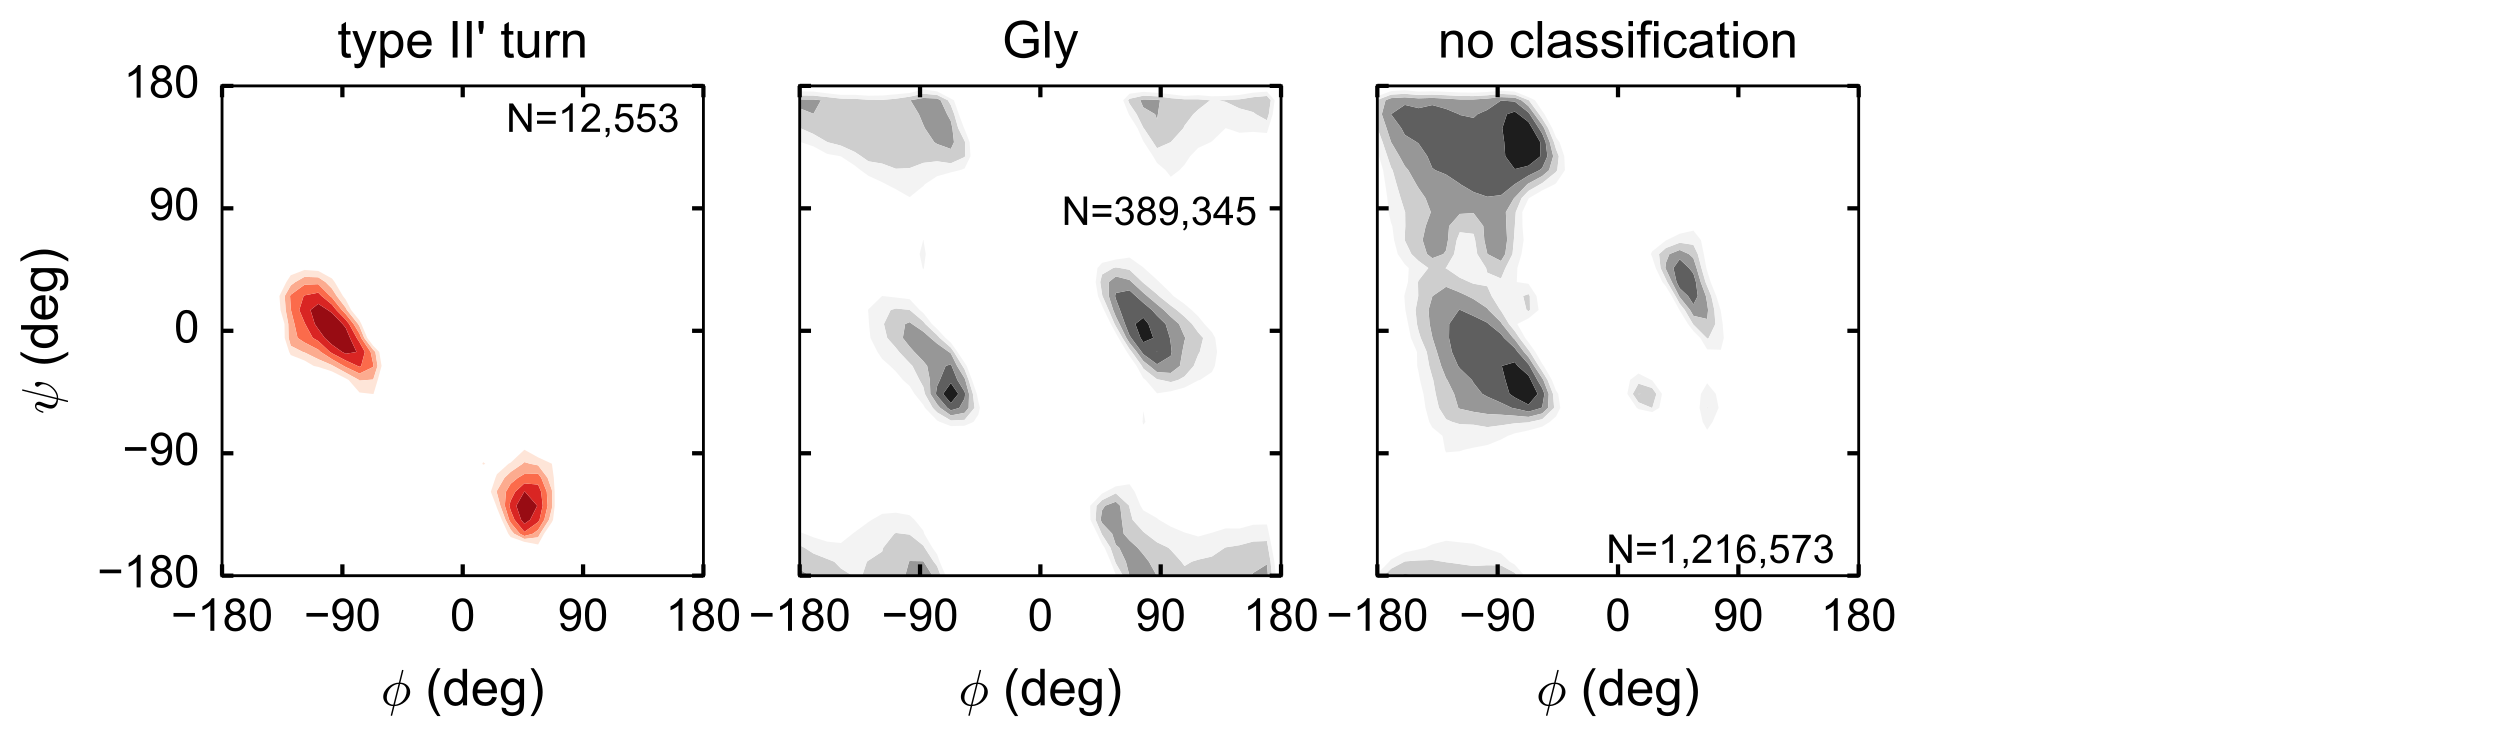 <?xml version="1.0" encoding="utf-8" standalone="no"?>
<!DOCTYPE svg PUBLIC "-//W3C//DTD SVG 1.1//EN"
  "http://www.w3.org/Graphics/SVG/1.1/DTD/svg11.dtd">
<!-- Created with matplotlib (http://matplotlib.org/) -->
<svg height="130pt" version="1.1" viewBox="0 0 441 130" width="441pt" xmlns="http://www.w3.org/2000/svg" xmlns:xlink="http://www.w3.org/1999/xlink">
 <defs>
  <style type="text/css">
*{stroke-linecap:butt;stroke-linejoin:round;stroke-miterlimit:100000;}
  </style>
 </defs>
 <g id="figure_1">
  <g id="patch_1">
   <path d="M 0 130.018 
L 441.709 130.018 
L 441.709 0 
L 0 0 
z
" style="fill:#ffffff;"/>
  </g>
  <g id="axes_1">
   <g id="patch_2">
    <path d="M 39.169 101.552 
L 124.082 101.552 
L 124.082 15.152 
L 39.169 15.152 
z
" style="fill:#ffffff;"/>
   </g>
   <g id="PathCollection_1">
    <path clip-path="url(#p956c38db7f)" d="M 92.501 92.404 
L 93.521 91.685 
L 94.761 89.218 
L 92.617 86.752 
L 92.501 86.718 
L 92.465 86.752 
L 91.081 89.218 
L 91.914 91.685 
z
" style="fill:#980c13;"/>
    <path clip-path="url(#p956c38db7f)" d="M 60.987 62.407 
L 62.898 62.085 
L 61.749 59.618 
L 60.987 57.825 
L 60.438 57.152 
L 58.562 55.191 
L 57.816 54.685 
L 56.138 53.594 
L 54.77 54.685 
L 55.526 57.152 
L 56.138 58.047 
L 57.277 59.618 
L 58.562 60.806 
L 60.36 62.085 
z
" style="fill:#980c13;"/>
   </g>
   <g id="PathCollection_2">
    <path clip-path="url(#p956c38db7f)" d="M 92.501 93.826 
L 94.926 92.101 
L 95.18 91.685 
L 95.732 89.218 
L 95.459 86.752 
L 94.926 85.484 
L 92.501 85.264 
L 90.879 86.752 
L 90.077 88.312 
L 89.845 89.218 
L 90.077 90.047 
L 90.752 91.685 
z
M 91.914 91.685 
L 91.081 89.218 
L 92.465 86.752 
L 92.501 86.718 
L 92.617 86.752 
L 94.761 89.218 
L 93.521 91.685 
L 92.501 92.404 
z
" style="fill:#d92523;"/>
    <path clip-path="url(#p956c38db7f)" d="M 63.411 64.705 
L 63.707 64.552 
L 64.36 62.085 
L 63.411 60.36 
L 62.937 59.618 
L 61.588 57.152 
L 60.987 56.394 
L 59.327 54.685 
L 58.562 53.722 
L 56.733 52.218 
L 56.138 51.622 
L 53.714 52.105 
L 53.555 52.218 
L 52.786 54.685 
L 53.714 56.883 
L 53.844 57.152 
L 55.176 59.618 
L 56.138 60.163 
L 58.202 62.085 
L 58.562 62.318 
L 60.987 63.596 
L 63.077 64.552 
z
M 60.36 62.085 
L 58.562 60.806 
L 57.277 59.618 
L 56.138 58.047 
L 55.526 57.152 
L 54.77 54.685 
L 56.138 53.594 
L 57.816 54.685 
L 58.562 55.191 
L 60.438 57.152 
L 60.987 57.825 
L 61.749 59.618 
L 62.898 62.085 
L 60.987 62.407 
z
" style="fill:#d92523;"/>
   </g>
   <g id="PathCollection_3">
    <path clip-path="url(#p956c38db7f)" d="M 92.501 94.551 
L 93.977 94.152 
L 94.926 93.472 
L 96.018 91.685 
L 96.603 89.218 
L 96.454 86.752 
L 95.478 84.285 
L 94.926 83.56 
L 92.501 83.606 
L 91.359 84.285 
L 90.077 85.335 
L 89.243 86.752 
L 89.053 89.218 
L 89.807 91.685 
L 90.077 92.2 
L 91.709 94.152 
z
M 90.752 91.685 
L 90.077 90.047 
L 89.845 89.218 
L 90.077 88.312 
L 90.879 86.752 
L 92.501 85.264 
L 94.926 85.484 
L 95.459 86.752 
L 95.732 89.218 
L 95.18 91.685 
L 94.926 92.101 
L 92.501 93.826 
z
" style="fill:#fb6b4b;"/>
    <path clip-path="url(#p956c38db7f)" d="M 60.987 64.748 
L 63.411 65.896 
L 65.835 64.726 
L 65.891 64.552 
L 65.835 64.179 
L 65.383 62.085 
L 63.729 59.618 
L 63.411 58.84 
L 62.379 57.152 
L 60.987 55.395 
L 60.297 54.685 
L 58.562 52.499 
L 58.221 52.218 
L 56.138 50.127 
L 53.714 50.224 
L 51.29 51.99 
L 51.16 52.218 
L 51.29 54.38 
L 51.319 54.685 
L 51.945 57.152 
L 52.488 59.618 
L 53.714 60.418 
L 56.138 61.673 
L 56.581 62.085 
L 58.562 63.365 
L 60.629 64.552 
z
M 63.077 64.552 
L 60.987 63.596 
L 58.562 62.318 
L 58.202 62.085 
L 56.138 60.163 
L 55.176 59.618 
L 53.844 57.152 
L 53.714 56.883 
L 52.786 54.685 
L 53.555 52.218 
L 53.714 52.105 
L 56.138 51.622 
L 56.733 52.218 
L 58.562 53.722 
L 59.327 54.685 
L 60.987 56.394 
L 61.588 57.152 
L 62.937 59.618 
L 63.411 60.36 
L 64.36 62.085 
L 63.707 64.552 
L 63.411 64.705 
z
" style="fill:#fb6b4b;"/>
   </g>
   <g id="PathCollection_4">
    <path clip-path="url(#p956c38db7f)" d="M 92.501 95.07 
L 94.926 94.788 
L 95.276 94.152 
L 96.856 91.685 
L 97.35 89.695 
L 97.412 89.218 
L 97.394 86.752 
L 97.35 86.432 
L 96.596 84.285 
L 94.926 82.091 
L 93.547 81.818 
L 92.501 81.511 
L 92.164 81.818 
L 90.077 83.247 
L 88.982 84.285 
L 87.653 86.579 
L 87.594 86.752 
L 87.653 86.925 
L 88.262 89.218 
L 89.162 91.685 
L 90.077 93.429 
L 90.682 94.152 
z
M 91.709 94.152 
L 90.077 92.2 
L 89.807 91.685 
L 89.053 89.218 
L 89.243 86.752 
L 90.077 85.335 
L 91.359 84.285 
L 92.501 83.606 
L 94.926 83.56 
L 95.478 84.285 
L 96.454 86.752 
L 96.603 89.218 
L 96.018 91.685 
L 94.926 93.472 
L 93.977 94.152 
L 92.501 94.551 
z
" style="fill:#fcab8f;"/>
    <path clip-path="url(#p956c38db7f)" d="M 63.411 67.14 
L 64.965 67.018 
L 65.835 66.946 
L 66.6 64.552 
L 66.217 62.085 
L 65.835 61.696 
L 64.257 59.618 
L 63.411 57.544 
L 63.171 57.152 
L 61.201 54.685 
L 60.987 54.276 
L 59.403 52.218 
L 58.562 50.903 
L 57.414 49.752 
L 56.138 48.913 
L 53.714 48.838 
L 52.087 49.752 
L 51.29 50.353 
L 50.224 52.218 
L 50.393 54.685 
L 50.852 57.152 
L 50.908 59.618 
L 51.29 61.004 
L 53.429 62.085 
L 53.714 62.168 
L 56.138 63.364 
L 58.562 64.413 
L 58.804 64.552 
L 60.987 65.746 
L 63.305 67.018 
z
M 60.629 64.552 
L 58.562 63.365 
L 56.581 62.085 
L 56.138 61.673 
L 53.714 60.418 
L 52.488 59.618 
L 51.945 57.152 
L 51.319 54.685 
L 51.29 54.38 
L 51.16 52.218 
L 51.29 51.99 
L 53.714 50.224 
L 56.138 50.127 
L 58.221 52.218 
L 58.562 52.499 
L 60.297 54.685 
L 60.987 55.395 
L 62.379 57.152 
L 63.411 58.84 
L 63.729 59.618 
L 65.383 62.085 
L 65.835 64.179 
L 65.891 64.552 
L 65.835 64.726 
L 63.411 65.896 
L 60.987 64.748 
z
" style="fill:#fcab8f;"/>
   </g>
   <g id="PathCollection_5">
    <path clip-path="url(#p956c38db7f)" d="M 90.077 94.731 
L 92.501 95.588 
L 94.926 96.048 
L 95.97 94.152 
L 97.35 92.108 
L 97.558 91.685 
L 97.851 89.218 
L 97.836 86.752 
L 97.691 84.285 
L 97.355 81.818 
L 97.35 81.8 
L 94.926 80.68 
L 92.527 79.352 
L 92.501 79.346 
L 92.483 79.352 
L 90.077 81.606 
L 89.693 81.818 
L 87.653 83.654 
L 87.401 84.285 
L 86.583 86.752 
L 87.532 89.218 
L 87.653 89.581 
L 88.517 91.685 
L 89.661 94.152 
z
M 90.682 94.152 
L 90.077 93.429 
L 89.162 91.685 
L 88.262 89.218 
L 87.653 86.925 
L 87.594 86.752 
L 87.653 86.579 
L 88.982 84.285 
L 90.077 83.247 
L 92.164 81.818 
L 92.501 81.511 
L 93.547 81.818 
L 94.926 82.091 
L 96.596 84.285 
L 97.35 86.432 
L 97.394 86.752 
L 97.412 89.218 
L 97.35 89.695 
L 96.856 91.685 
L 95.276 94.152 
L 94.926 94.788 
L 92.501 95.07 
z
" style="fill:#fee5d8;"/>
    <path clip-path="url(#p956c38db7f)" d="M 85.229 81.966 
L 85.613 81.818 
L 85.229 81.529 
L 85.084 81.818 
z
" style="fill:#fee5d8;"/>
    <path clip-path="url(#p956c38db7f)" d="M 65.835 69.491 
L 65.888 69.485 
L 66.629 67.018 
L 67.309 64.552 
L 66.901 62.085 
L 65.835 61.001 
L 64.785 59.618 
L 63.743 57.152 
L 63.411 56.511 
L 61.941 54.685 
L 60.987 52.859 
L 60.493 52.218 
L 59.036 49.752 
L 58.562 49.123 
L 56.138 47.792 
L 53.714 47.619 
L 51.29 48.554 
L 50.512 49.752 
L 49.289 52.218 
L 49.479 54.685 
L 50.187 57.152 
L 50.224 59.618 
L 51.013 62.085 
L 51.29 62.631 
L 53.714 63.595 
L 55.347 64.552 
L 56.138 64.722 
L 58.562 65.521 
L 60.987 66.745 
L 61.485 67.018 
L 63.411 69.231 
L 65.65 69.485 
z
M 63.305 67.018 
L 60.987 65.746 
L 58.804 64.552 
L 58.562 64.413 
L 56.138 63.364 
L 53.714 62.168 
L 53.429 62.085 
L 51.29 61.004 
L 50.908 59.618 
L 50.852 57.152 
L 50.393 54.685 
L 50.224 52.218 
L 51.29 50.353 
L 52.087 49.752 
L 53.714 48.838 
L 56.138 48.913 
L 57.414 49.752 
L 58.562 50.903 
L 59.403 52.218 
L 60.987 54.276 
L 61.201 54.685 
L 63.171 57.152 
L 63.411 57.544 
L 64.257 59.618 
L 65.835 61.696 
L 66.217 62.085 
L 66.6 64.552 
L 65.835 66.946 
L 64.965 67.018 
L 63.411 67.14 
z
" style="fill:#fee5d8;"/>
   </g>
   <g id="patch_3">
    <path d="M 39.169 15.152 
L 124.082 15.152 
" style="fill:none;stroke:#000000;stroke-linecap:square;stroke-linejoin:miter;stroke-width:0.5;"/>
   </g>
   <g id="patch_4">
    <path d="M 124.082 101.552 
L 124.082 15.152 
" style="fill:none;stroke:#000000;stroke-linecap:square;stroke-linejoin:miter;stroke-width:0.5;"/>
   </g>
   <g id="patch_5">
    <path d="M 39.169 101.552 
L 124.082 101.552 
" style="fill:none;stroke:#000000;stroke-linecap:square;stroke-linejoin:miter;stroke-width:0.5;"/>
   </g>
   <g id="patch_6">
    <path d="M 39.169 101.552 
L 39.169 15.152 
" style="fill:none;stroke:#000000;stroke-linecap:square;stroke-linejoin:miter;stroke-width:0.5;"/>
   </g>
   <g id="matplotlib.axis_1">
    <g id="xtick_1">
     <g id="line2d_1">
      <defs>
       <path d="M 0 0 
L 0 -2 
" id="m5c77a8579a" style="stroke:#000000;stroke-width:0.75;"/>
      </defs>
      <g>
       <use style="stroke:#000000;stroke-width:0.75;" x="39.169" xlink:href="#m5c77a8579a" y="101.552"/>
      </g>
     </g>
     <g id="line2d_2">
      <defs>
       <path d="M 0 0 
L 0 2 
" id="m927cca614c" style="stroke:#000000;stroke-width:0.75;"/>
      </defs>
      <g>
       <use style="stroke:#000000;stroke-width:0.75;" x="39.169" xlink:href="#m927cca614c" y="15.152"/>
      </g>
     </g>
     <g id="text_1">
      <!-- −180 -->
      <defs>
       <path d="M 17.672 38.812 
Q 12.203 40.828 9.562 44.531 
Q 6.938 48.25 6.938 53.422 
Q 6.938 61.234 12.547 66.547 
Q 18.172 71.875 27.484 71.875 
Q 36.859 71.875 42.578 66.422 
Q 48.297 60.984 48.297 53.172 
Q 48.297 48.188 45.672 44.5 
Q 43.062 40.828 37.75 38.812 
Q 44.344 36.672 47.781 31.875 
Q 51.219 27.094 51.219 20.453 
Q 51.219 11.281 44.719 5.031 
Q 38.234 -1.219 27.641 -1.219 
Q 17.047 -1.219 10.547 5.047 
Q 4.047 11.328 4.047 20.703 
Q 4.047 27.688 7.594 32.391 
Q 11.141 37.109 17.672 38.812 
M 15.922 53.719 
Q 15.922 48.641 19.188 45.406 
Q 22.469 42.188 27.688 42.188 
Q 32.766 42.188 36.016 45.375 
Q 39.266 48.578 39.266 53.219 
Q 39.266 58.062 35.906 61.359 
Q 32.562 64.656 27.594 64.656 
Q 22.562 64.656 19.234 61.422 
Q 15.922 58.203 15.922 53.719 
M 13.094 20.656 
Q 13.094 16.891 14.875 13.375 
Q 16.656 9.859 20.172 7.922 
Q 23.688 6 27.734 6 
Q 34.031 6 38.125 10.047 
Q 42.234 14.109 42.234 20.359 
Q 42.234 26.703 38.016 30.859 
Q 33.797 35.016 27.438 35.016 
Q 21.234 35.016 17.156 30.906 
Q 13.094 26.812 13.094 20.656 
" id="ArialMT-38"/>
       <path d="M 37.25 0 
L 28.469 0 
L 28.469 56 
Q 25.297 52.984 20.141 49.953 
Q 14.984 46.922 10.891 45.406 
L 10.891 53.906 
Q 18.266 57.375 23.781 62.297 
Q 29.297 67.234 31.594 71.875 
L 37.25 71.875 
z
" id="ArialMT-31"/>
       <path d="M 52.828 31.203 
L 5.562 31.203 
L 5.562 39.406 
L 52.828 39.406 
z
" id="ArialMT-2212"/>
       <path d="M 4.156 35.297 
Q 4.156 48 6.766 55.734 
Q 9.375 63.484 14.516 67.672 
Q 19.672 71.875 27.484 71.875 
Q 33.25 71.875 37.594 69.547 
Q 41.938 67.234 44.766 62.859 
Q 47.609 58.5 49.219 52.219 
Q 50.828 45.953 50.828 35.297 
Q 50.828 22.703 48.234 14.969 
Q 45.656 7.234 40.5 3 
Q 35.359 -1.219 27.484 -1.219 
Q 17.141 -1.219 11.234 6.203 
Q 4.156 15.141 4.156 35.297 
M 13.188 35.297 
Q 13.188 17.672 17.312 11.828 
Q 21.438 6 27.484 6 
Q 33.547 6 37.672 11.859 
Q 41.797 17.719 41.797 35.297 
Q 41.797 52.984 37.672 58.781 
Q 33.547 64.594 27.391 64.594 
Q 21.344 64.594 17.719 59.469 
Q 13.188 52.938 13.188 35.297 
" id="ArialMT-30"/>
      </defs>
      <g transform="translate(30.159 111.278)scale(0.08 -0.08)">
       <use xlink:href="#ArialMT-2212"/>
       <use x="58.398" xlink:href="#ArialMT-31"/>
       <use x="114.014" xlink:href="#ArialMT-38"/>
       <use x="169.629" xlink:href="#ArialMT-30"/>
      </g>
     </g>
    </g>
    <g id="xtick_2">
     <g id="line2d_3">
      <g>
       <use style="stroke:#000000;stroke-width:0.75;" x="60.397" xlink:href="#m5c77a8579a" y="101.552"/>
      </g>
     </g>
     <g id="line2d_4">
      <g>
       <use style="stroke:#000000;stroke-width:0.75;" x="60.397" xlink:href="#m927cca614c" y="15.152"/>
      </g>
     </g>
     <g id="text_2">
      <!-- −90 -->
      <defs>
       <path d="M 5.469 16.547 
L 13.922 17.328 
Q 14.984 11.375 18.016 8.688 
Q 21.047 6 25.781 6 
Q 29.828 6 32.875 7.859 
Q 35.938 9.719 37.891 12.812 
Q 39.844 15.922 41.156 21.188 
Q 42.484 26.469 42.484 31.938 
Q 42.484 32.516 42.438 33.688 
Q 39.797 29.5 35.234 26.875 
Q 30.672 24.266 25.344 24.266 
Q 16.453 24.266 10.297 30.703 
Q 4.156 37.156 4.156 47.703 
Q 4.156 58.594 10.578 65.234 
Q 17 71.875 26.656 71.875 
Q 33.641 71.875 39.422 68.109 
Q 45.219 64.359 48.219 57.391 
Q 51.219 50.438 51.219 37.25 
Q 51.219 23.531 48.234 15.406 
Q 45.266 7.281 39.375 3.031 
Q 33.5 -1.219 25.594 -1.219 
Q 17.188 -1.219 11.859 3.438 
Q 6.547 8.109 5.469 16.547 
M 41.453 48.141 
Q 41.453 55.719 37.422 60.156 
Q 33.406 64.594 27.734 64.594 
Q 21.875 64.594 17.531 59.812 
Q 13.188 55.031 13.188 47.406 
Q 13.188 40.578 17.312 36.297 
Q 21.438 32.031 27.484 32.031 
Q 33.594 32.031 37.516 36.297 
Q 41.453 40.578 41.453 48.141 
" id="ArialMT-39"/>
      </defs>
      <g transform="translate(53.612 111.278)scale(0.08 -0.08)">
       <use xlink:href="#ArialMT-2212"/>
       <use x="58.398" xlink:href="#ArialMT-39"/>
       <use x="114.014" xlink:href="#ArialMT-30"/>
      </g>
     </g>
    </g>
    <g id="xtick_3">
     <g id="line2d_5">
      <g>
       <use style="stroke:#000000;stroke-width:0.75;" x="81.625" xlink:href="#m5c77a8579a" y="101.552"/>
      </g>
     </g>
     <g id="line2d_6">
      <g>
       <use style="stroke:#000000;stroke-width:0.75;" x="81.625" xlink:href="#m927cca614c" y="15.152"/>
      </g>
     </g>
     <g id="text_3">
      <!-- 0 -->
      <g transform="translate(79.401 111.278)scale(0.08 -0.08)">
       <use xlink:href="#ArialMT-30"/>
      </g>
     </g>
    </g>
    <g id="xtick_4">
     <g id="line2d_7">
      <g>
       <use style="stroke:#000000;stroke-width:0.75;" x="102.854" xlink:href="#m5c77a8579a" y="101.552"/>
      </g>
     </g>
     <g id="line2d_8">
      <g>
       <use style="stroke:#000000;stroke-width:0.75;" x="102.854" xlink:href="#m927cca614c" y="15.152"/>
      </g>
     </g>
     <g id="text_4">
      <!-- 90 -->
      <g transform="translate(98.405 111.278)scale(0.08 -0.08)">
       <use xlink:href="#ArialMT-39"/>
       <use x="55.615" xlink:href="#ArialMT-30"/>
      </g>
     </g>
    </g>
    <g id="xtick_5">
     <g id="line2d_9">
      <g>
       <use style="stroke:#000000;stroke-width:0.75;" x="124.082" xlink:href="#m5c77a8579a" y="101.552"/>
      </g>
     </g>
     <g id="line2d_10">
      <g>
       <use style="stroke:#000000;stroke-width:0.75;" x="124.082" xlink:href="#m927cca614c" y="15.152"/>
      </g>
     </g>
     <g id="text_5">
      <!-- 180 -->
      <g transform="translate(117.409 111.278)scale(0.08 -0.08)">
       <use xlink:href="#ArialMT-31"/>
       <use x="55.615" xlink:href="#ArialMT-38"/>
       <use x="111.23" xlink:href="#ArialMT-30"/>
      </g>
     </g>
    </g>
    <g id="text_6">
     <!-- $\phi$ (deg) -->
     <defs>
      <path d="M 4.984 -4.297 
L 13.531 -5.562 
Q 14.062 -9.516 16.5 -11.328 
Q 19.781 -13.766 25.438 -13.766 
Q 31.547 -13.766 34.859 -11.328 
Q 38.188 -8.891 39.359 -4.5 
Q 40.047 -1.812 39.984 6.781 
Q 34.234 0 25.641 0 
Q 14.938 0 9.078 7.719 
Q 3.219 15.438 3.219 26.219 
Q 3.219 33.641 5.906 39.906 
Q 8.594 46.188 13.688 49.609 
Q 18.797 53.031 25.688 53.031 
Q 34.859 53.031 40.828 45.609 
L 40.828 51.859 
L 48.922 51.859 
L 48.922 7.031 
Q 48.922 -5.078 46.453 -10.125 
Q 44 -15.188 38.641 -18.109 
Q 33.297 -21.047 25.484 -21.047 
Q 16.219 -21.047 10.5 -16.875 
Q 4.781 -12.703 4.984 -4.297 
M 12.25 26.859 
Q 12.25 16.656 16.297 11.969 
Q 20.359 7.281 26.469 7.281 
Q 32.516 7.281 36.609 11.938 
Q 40.719 16.609 40.719 26.562 
Q 40.719 36.078 36.5 40.906 
Q 32.281 45.75 26.312 45.75 
Q 20.453 45.75 16.344 40.984 
Q 12.25 36.234 12.25 26.859 
" id="ArialMT-67"/>
      <path d="M 42.094 16.703 
L 51.172 15.578 
Q 49.031 7.625 43.219 3.219 
Q 37.406 -1.172 28.375 -1.172 
Q 17 -1.172 10.328 5.828 
Q 3.656 12.844 3.656 25.484 
Q 3.656 38.578 10.391 45.797 
Q 17.141 53.031 27.875 53.031 
Q 38.281 53.031 44.875 45.953 
Q 51.469 38.875 51.469 26.031 
Q 51.469 25.25 51.422 23.688 
L 12.75 23.688 
Q 13.234 15.141 17.578 10.594 
Q 21.922 6.062 28.422 6.062 
Q 33.25 6.062 36.672 8.594 
Q 40.094 11.141 42.094 16.703 
M 13.234 30.906 
L 42.188 30.906 
Q 41.609 37.453 38.875 40.719 
Q 34.672 45.797 27.984 45.797 
Q 21.922 45.797 17.797 41.75 
Q 13.672 37.703 13.234 30.906 
" id="ArialMT-65"/>
      <path d="M 40.234 0 
L 40.234 6.547 
Q 35.297 -1.172 25.734 -1.172 
Q 19.531 -1.172 14.328 2.25 
Q 9.125 5.672 6.266 11.797 
Q 3.422 17.922 3.422 25.875 
Q 3.422 33.641 6 39.969 
Q 8.594 46.297 13.766 49.656 
Q 18.953 53.031 25.344 53.031 
Q 30.031 53.031 33.688 51.047 
Q 37.359 49.078 39.656 45.906 
L 39.656 71.578 
L 48.391 71.578 
L 48.391 0 
z
M 12.453 25.875 
Q 12.453 15.922 16.641 10.984 
Q 20.844 6.062 26.562 6.062 
Q 32.328 6.062 36.344 10.766 
Q 40.375 15.484 40.375 25.141 
Q 40.375 35.797 36.266 40.766 
Q 32.172 45.75 26.172 45.75 
Q 20.312 45.75 16.375 40.969 
Q 12.453 36.188 12.453 25.875 
" id="ArialMT-64"/>
      <path d="M 12.359 -21.047 
L 6.062 -21.047 
Q 20.656 2.391 20.656 25.875 
Q 20.656 35.062 18.562 44.094 
Q 16.891 51.422 13.922 58.156 
Q 12.016 62.547 6.062 72.797 
L 12.359 72.797 
Q 21.531 60.547 25.922 48.188 
Q 29.688 37.547 29.688 25.922 
Q 29.688 12.75 24.625 0.438 
Q 19.578 -11.859 12.359 -21.047 
" id="ArialMT-29"/>
      <path d="M 23.391 -21.047 
Q 16.109 -11.859 11.078 0.438 
Q 6.062 12.75 6.062 25.922 
Q 6.062 37.547 9.812 48.188 
Q 14.203 60.547 23.391 72.797 
L 29.688 72.797 
Q 23.781 62.641 21.875 58.297 
Q 18.891 51.562 17.188 44.234 
Q 15.094 35.109 15.094 25.875 
Q 15.094 2.391 29.688 -21.047 
z
" id="ArialMT-28"/>
      <path d="M 19.391 -19.484 
L 23.875 -1.422 
Q 18.797 -1.422 14.406 0.953 
Q 10.016 3.328 7.344 7.562 
Q 4.688 11.812 4.688 16.797 
Q 4.688 22.219 7.375 27.141 
Q 10.062 32.078 14.719 36.109 
Q 19.391 40.141 24.75 42.312 
Q 30.125 44.484 35.406 44.484 
L 41.406 68.797 
Q 41.609 69.391 42.188 69.391 
L 43.406 69.391 
Q 43.797 69.391 44.031 69.047 
Q 44.281 68.703 44.281 68.406 
L 38.281 44.484 
Q 42.047 44.484 45.562 43.109 
Q 49.078 41.75 51.781 39.281 
Q 54.5 36.812 56 33.469 
Q 57.516 30.125 57.516 26.312 
Q 57.516 20.906 54.828 15.969 
Q 52.156 11.031 47.609 7.078 
Q 43.062 3.125 37.469 0.844 
Q 31.891 -1.422 26.812 -1.422 
L 22.219 -19.922 
Q 22.016 -20.516 21.391 -20.516 
L 20.219 -20.516 
Q 19.828 -20.516 19.609 -20.141 
Q 19.391 -19.781 19.391 -19.484 
M 24.516 1.219 
L 34.719 41.891 
Q 32.172 41.891 29.391 40.859 
Q 26.609 39.844 24.141 38.281 
Q 21.688 36.719 19.672 34.719 
Q 17.234 32.281 15.375 28.953 
Q 13.531 25.641 12.578 21.953 
Q 11.625 18.266 11.625 14.703 
Q 11.625 10.938 13.234 7.859 
Q 14.844 4.781 17.766 3 
Q 20.703 1.219 24.516 1.219 
M 27.484 1.219 
Q 31.25 1.219 35.5 3.359 
Q 39.75 5.516 42.484 8.406 
Q 46.234 12.109 48.406 17.5 
Q 50.594 22.906 50.594 28.422 
Q 50.594 32.125 48.969 35.219 
Q 47.359 38.328 44.422 40.109 
Q 41.5 41.891 37.703 41.891 
z
" id="Cmmi10-c1"/>
      <path id="ArialMT-20"/>
     </defs>
     <g transform="translate(67.18 124.438)scale(0.09 -0.09)">
      <use transform="translate(0.0 0.203)" xlink:href="#Cmmi10-c1"/>
      <use transform="translate(59.521 0.203)" xlink:href="#ArialMT-20"/>
      <use transform="translate(87.305 0.203)" xlink:href="#ArialMT-28"/>
      <use transform="translate(120.605 0.203)" xlink:href="#ArialMT-64"/>
      <use transform="translate(176.221 0.203)" xlink:href="#ArialMT-65"/>
      <use transform="translate(231.836 0.203)" xlink:href="#ArialMT-67"/>
      <use transform="translate(287.451 0.203)" xlink:href="#ArialMT-29"/>
     </g>
    </g>
   </g>
   <g id="matplotlib.axis_2">
    <g id="ytick_1">
     <g id="line2d_11">
      <defs>
       <path d="M 0 0 
L 2 0 
" id="m101144676e" style="stroke:#000000;stroke-width:0.75;"/>
      </defs>
      <g>
       <use style="stroke:#000000;stroke-width:0.75;" x="39.169" xlink:href="#m101144676e" y="101.552"/>
      </g>
     </g>
     <g id="line2d_12">
      <defs>
       <path d="M 0 0 
L -2 0 
" id="m2c328d405d" style="stroke:#000000;stroke-width:0.75;"/>
      </defs>
      <g>
       <use style="stroke:#000000;stroke-width:0.75;" x="124.082" xlink:href="#m2c328d405d" y="101.552"/>
      </g>
     </g>
     <g id="text_7">
      <!-- −180 -->
      <g transform="translate(17.15 103.62)scale(0.08 -0.08)">
       <use xlink:href="#ArialMT-2212"/>
       <use x="58.398" xlink:href="#ArialMT-31"/>
       <use x="114.014" xlink:href="#ArialMT-38"/>
       <use x="169.629" xlink:href="#ArialMT-30"/>
      </g>
     </g>
    </g>
    <g id="ytick_2">
     <g id="line2d_13">
      <g>
       <use style="stroke:#000000;stroke-width:0.75;" x="39.169" xlink:href="#m101144676e" y="79.952"/>
      </g>
     </g>
     <g id="line2d_14">
      <g>
       <use style="stroke:#000000;stroke-width:0.75;" x="124.082" xlink:href="#m2c328d405d" y="79.952"/>
      </g>
     </g>
     <g id="text_8">
      <!-- −90 -->
      <g transform="translate(21.599 82.02)scale(0.08 -0.08)">
       <use xlink:href="#ArialMT-2212"/>
       <use x="58.398" xlink:href="#ArialMT-39"/>
       <use x="114.014" xlink:href="#ArialMT-30"/>
      </g>
     </g>
    </g>
    <g id="ytick_3">
     <g id="line2d_15">
      <g>
       <use style="stroke:#000000;stroke-width:0.75;" x="39.169" xlink:href="#m101144676e" y="58.352"/>
      </g>
     </g>
     <g id="line2d_16">
      <g>
       <use style="stroke:#000000;stroke-width:0.75;" x="124.082" xlink:href="#m2c328d405d" y="58.352"/>
      </g>
     </g>
     <g id="text_9">
      <!-- 0 -->
      <g transform="translate(30.72 60.42)scale(0.08 -0.08)">
       <use xlink:href="#ArialMT-30"/>
      </g>
     </g>
    </g>
    <g id="ytick_4">
     <g id="line2d_17">
      <g>
       <use style="stroke:#000000;stroke-width:0.75;" x="39.169" xlink:href="#m101144676e" y="36.752"/>
      </g>
     </g>
     <g id="line2d_18">
      <g>
       <use style="stroke:#000000;stroke-width:0.75;" x="124.082" xlink:href="#m2c328d405d" y="36.752"/>
      </g>
     </g>
     <g id="text_10">
      <!-- 90 -->
      <g transform="translate(26.271 38.82)scale(0.08 -0.08)">
       <use xlink:href="#ArialMT-39"/>
       <use x="55.615" xlink:href="#ArialMT-30"/>
      </g>
     </g>
    </g>
    <g id="ytick_5">
     <g id="line2d_19">
      <g>
       <use style="stroke:#000000;stroke-width:0.75;" x="39.169" xlink:href="#m101144676e" y="15.152"/>
      </g>
     </g>
     <g id="line2d_20">
      <g>
       <use style="stroke:#000000;stroke-width:0.75;" x="124.082" xlink:href="#m2c328d405d" y="15.152"/>
      </g>
     </g>
     <g id="text_11">
      <!-- 180 -->
      <g transform="translate(21.823 17.22)scale(0.08 -0.08)">
       <use xlink:href="#ArialMT-31"/>
       <use x="55.615" xlink:href="#ArialMT-38"/>
       <use x="111.23" xlink:href="#ArialMT-30"/>
      </g>
     </g>
    </g>
    <g id="text_12">
     <!-- $\psi$ (deg) -->
     <defs>
      <path d="M 23.781 -19.484 
L 28.516 -0.875 
Q 24.172 -0.875 20.094 0.75 
Q 16.016 2.391 13.5 5.562 
Q 10.984 8.734 10.984 13.281 
Q 10.984 15.875 11.906 19.188 
Q 12.844 22.516 13.891 25.297 
Q 14.938 28.078 16.703 32.625 
Q 18.016 36.281 18.016 38.625 
Q 18.016 41.609 15.828 41.609 
Q 11.859 41.609 9.297 37.531 
Q 6.734 33.453 5.516 28.422 
Q 5.328 27.781 4.688 27.781 
L 3.516 27.781 
Q 2.688 27.781 2.688 28.719 
L 2.688 29 
Q 4.297 34.969 7.609 39.578 
Q 10.938 44.188 16.016 44.188 
Q 19.578 44.188 22.047 41.844 
Q 24.516 39.5 24.516 35.891 
Q 24.516 34.031 23.688 31.984 
Q 21.922 27.438 20.891 24.75 
Q 19.875 22.078 18.938 18.672 
Q 18.016 15.281 18.016 12.594 
Q 18.016 7.719 21.062 5.031 
Q 24.125 2.344 29.109 1.703 
L 45.906 68.797 
Q 46.094 69.391 46.688 69.391 
L 47.906 69.391 
Q 48.688 69.391 48.688 68.406 
L 31.984 1.516 
L 33.109 1.516 
Q 37.312 1.516 41.969 4 
Q 46.625 6.5 50.453 10.547 
Q 54.297 14.594 56.547 19.25 
Q 58.797 23.922 58.797 27.984 
Q 58.797 31 57.812 32.688 
Q 56.844 34.375 55.281 36.203 
Q 53.719 38.031 53.719 39.109 
Q 53.719 41.062 55.328 42.672 
Q 56.938 44.281 58.891 44.281 
Q 61.281 44.281 62.328 42.078 
Q 63.375 39.891 63.375 37.109 
Q 63.375 34.188 62.781 31.25 
Q 62.203 28.328 61.188 24.312 
Q 58.891 15.188 51.609 7.906 
Q 49.125 5.422 46.109 3.344 
Q 43.109 1.266 39.766 0.062 
Q 36.422 -1.125 33.016 -1.125 
L 31.391 -1.125 
L 26.703 -19.922 
Q 26.516 -20.516 25.875 -20.516 
L 24.703 -20.516 
Q 24.312 -20.516 24.047 -20.188 
Q 23.781 -19.875 23.781 -19.484 
" id="Cmmi10-c3"/>
     </defs>
     <g transform="translate(10.17 73.067)rotate(-90.0)scale(0.09 -0.09)">
      <use transform="translate(0.0 0.203)" xlink:href="#Cmmi10-c3"/>
      <use transform="translate(65.088 0.203)" xlink:href="#ArialMT-20"/>
      <use transform="translate(92.871 0.203)" xlink:href="#ArialMT-28"/>
      <use transform="translate(126.172 0.203)" xlink:href="#ArialMT-64"/>
      <use transform="translate(181.787 0.203)" xlink:href="#ArialMT-65"/>
      <use transform="translate(237.402 0.203)" xlink:href="#ArialMT-67"/>
      <use transform="translate(293.018 0.203)" xlink:href="#ArialMT-29"/>
     </g>
    </g>
   </g>
   <g id="text_13">
    <!-- N=12,553 -->
    <defs>
     <path d="M 8.891 0 
L 8.891 10.016 
L 18.891 10.016 
L 18.891 0 
Q 18.891 -5.516 16.938 -8.906 
Q 14.984 -12.312 10.75 -14.156 
L 8.297 -10.406 
Q 11.078 -9.188 12.391 -6.812 
Q 13.719 -4.438 13.875 0 
z
" id="ArialMT-2c"/>
     <path d="M 52.828 42.094 
L 5.562 42.094 
L 5.562 50.297 
L 52.828 50.297 
z
M 52.828 20.359 
L 5.562 20.359 
L 5.562 28.562 
L 52.828 28.562 
z
" id="ArialMT-3d"/>
     <path d="M 50.344 8.453 
L 50.344 0 
L 3.031 0 
Q 2.938 3.172 4.047 6.109 
Q 5.859 10.938 9.828 15.625 
Q 13.812 20.312 21.344 26.469 
Q 33.016 36.031 37.109 41.625 
Q 41.219 47.219 41.219 52.203 
Q 41.219 57.422 37.469 61 
Q 33.734 64.594 27.734 64.594 
Q 21.391 64.594 17.578 60.781 
Q 13.766 56.984 13.719 50.25 
L 4.688 51.172 
Q 5.609 61.281 11.656 66.578 
Q 17.719 71.875 27.938 71.875 
Q 38.234 71.875 44.234 66.156 
Q 50.25 60.453 50.25 52 
Q 50.25 47.703 48.484 43.547 
Q 46.734 39.406 42.656 34.812 
Q 38.578 30.219 29.109 22.219 
Q 21.188 15.578 18.938 13.203 
Q 16.703 10.844 15.234 8.453 
z
" id="ArialMT-32"/>
     <path d="M 4.203 18.891 
L 12.984 20.062 
Q 14.5 12.594 18.141 9.297 
Q 21.781 6 27 6 
Q 33.203 6 37.469 10.297 
Q 41.75 14.594 41.75 20.953 
Q 41.75 27 37.797 30.922 
Q 33.844 34.859 27.734 34.859 
Q 25.25 34.859 21.531 33.891 
L 22.516 41.609 
Q 23.391 41.5 23.922 41.5 
Q 29.547 41.5 34.031 44.422 
Q 38.531 47.359 38.531 53.469 
Q 38.531 58.297 35.25 61.469 
Q 31.984 64.656 26.812 64.656 
Q 21.688 64.656 18.266 61.422 
Q 14.844 58.203 13.875 51.766 
L 5.078 53.328 
Q 6.688 62.156 12.391 67.016 
Q 18.109 71.875 26.609 71.875 
Q 32.469 71.875 37.391 69.359 
Q 42.328 66.844 44.938 62.5 
Q 47.562 58.156 47.562 53.266 
Q 47.562 48.641 45.062 44.828 
Q 42.578 41.016 37.703 38.766 
Q 44.047 37.312 47.562 32.688 
Q 51.078 28.078 51.078 21.141 
Q 51.078 11.766 44.234 5.25 
Q 37.406 -1.266 26.953 -1.266 
Q 17.531 -1.266 11.297 4.344 
Q 5.078 9.969 4.203 18.891 
" id="ArialMT-33"/>
     <path d="M 7.625 0 
L 7.625 71.578 
L 17.328 71.578 
L 54.938 15.375 
L 54.938 71.578 
L 64.016 71.578 
L 64.016 0 
L 54.297 0 
L 16.703 56.25 
L 16.703 0 
z
" id="ArialMT-4e"/>
     <path d="M 4.156 18.75 
L 13.375 19.531 
Q 14.406 12.797 18.141 9.391 
Q 21.875 6 27.156 6 
Q 33.5 6 37.891 10.781 
Q 42.281 15.578 42.281 23.484 
Q 42.281 31 38.062 35.344 
Q 33.844 39.703 27 39.703 
Q 22.75 39.703 19.328 37.766 
Q 15.922 35.844 13.969 32.766 
L 5.719 33.844 
L 12.641 70.609 
L 48.25 70.609 
L 48.25 62.203 
L 19.672 62.203 
L 15.828 42.969 
Q 22.266 47.469 29.344 47.469 
Q 38.719 47.469 45.156 40.969 
Q 51.609 34.469 51.609 24.266 
Q 51.609 14.547 45.953 7.469 
Q 39.062 -1.219 27.156 -1.219 
Q 17.391 -1.219 11.203 4.25 
Q 5.031 9.719 4.156 18.75 
" id="ArialMT-35"/>
    </defs>
    <g transform="translate(89.284 23.264)scale(0.07 -0.07)">
     <use xlink:href="#ArialMT-4e"/>
     <use x="72.217" xlink:href="#ArialMT-3d"/>
     <use x="130.615" xlink:href="#ArialMT-31"/>
     <use x="186.23" xlink:href="#ArialMT-32"/>
     <use x="241.846" xlink:href="#ArialMT-2c"/>
     <use x="269.629" xlink:href="#ArialMT-35"/>
     <use x="325.244" xlink:href="#ArialMT-35"/>
     <use x="380.859" xlink:href="#ArialMT-33"/>
    </g>
   </g>
   <g id="text_14">
    <!-- type II' turn -->
    <defs>
     <path d="M 9.328 0 
L 9.328 71.578 
L 18.797 71.578 
L 18.797 0 
z
" id="ArialMT-49"/>
     <path d="M 6.203 -19.969 
L 5.219 -11.719 
Q 8.109 -12.5 10.25 -12.5 
Q 13.188 -12.5 14.938 -11.516 
Q 16.703 -10.547 17.828 -8.797 
Q 18.656 -7.469 20.516 -2.25 
Q 20.75 -1.516 21.297 -0.094 
L 1.609 51.859 
L 11.078 51.859 
L 21.875 21.828 
Q 23.969 16.109 25.641 9.812 
Q 27.156 15.875 29.25 21.625 
L 40.328 51.859 
L 49.125 51.859 
L 29.391 -0.875 
Q 26.219 -9.422 24.469 -12.641 
Q 22.125 -17 19.094 -19.016 
Q 16.062 -21.047 11.859 -21.047 
Q 9.328 -21.047 6.203 -19.969 
" id="ArialMT-79"/>
     <path d="M 25.781 7.859 
L 27.047 0.094 
Q 23.344 -0.688 20.406 -0.688 
Q 15.625 -0.688 12.984 0.828 
Q 10.359 2.344 9.281 4.812 
Q 8.203 7.281 8.203 15.188 
L 8.203 45.016 
L 1.766 45.016 
L 1.766 51.859 
L 8.203 51.859 
L 8.203 64.703 
L 16.938 69.969 
L 16.938 51.859 
L 25.781 51.859 
L 25.781 45.016 
L 16.938 45.016 
L 16.938 14.703 
Q 16.938 10.938 17.406 9.859 
Q 17.875 8.797 18.922 8.156 
Q 19.969 7.516 21.922 7.516 
Q 23.391 7.516 25.781 7.859 
" id="ArialMT-74"/>
     <path d="M 40.578 0 
L 40.578 7.625 
Q 34.516 -1.172 24.125 -1.172 
Q 19.531 -1.172 15.547 0.578 
Q 11.578 2.344 9.641 5 
Q 7.719 7.672 6.938 11.531 
Q 6.391 14.109 6.391 19.734 
L 6.391 51.859 
L 15.188 51.859 
L 15.188 23.094 
Q 15.188 16.219 15.719 13.812 
Q 16.547 10.359 19.234 8.375 
Q 21.922 6.391 25.875 6.391 
Q 29.828 6.391 33.297 8.422 
Q 36.766 10.453 38.203 13.938 
Q 39.656 17.438 39.656 24.078 
L 39.656 51.859 
L 48.438 51.859 
L 48.438 0 
z
" id="ArialMT-75"/>
     <path d="M 6.594 -19.875 
L 6.594 51.859 
L 14.594 51.859 
L 14.594 45.125 
Q 17.438 49.078 21 51.047 
Q 24.562 53.031 29.641 53.031 
Q 36.281 53.031 41.359 49.609 
Q 46.438 46.188 49.016 39.953 
Q 51.609 33.734 51.609 26.312 
Q 51.609 18.359 48.75 11.984 
Q 45.906 5.609 40.453 2.219 
Q 35.016 -1.172 29 -1.172 
Q 24.609 -1.172 21.109 0.688 
Q 17.625 2.547 15.375 5.375 
L 15.375 -19.875 
z
M 14.547 25.641 
Q 14.547 15.625 18.594 10.844 
Q 22.656 6.062 28.422 6.062 
Q 34.281 6.062 38.453 11.016 
Q 42.625 15.969 42.625 26.375 
Q 42.625 36.281 38.547 41.203 
Q 34.469 46.141 28.812 46.141 
Q 23.188 46.141 18.859 40.891 
Q 14.547 35.641 14.547 25.641 
" id="ArialMT-70"/>
     <path d="M 6.5 0 
L 6.5 51.859 
L 14.406 51.859 
L 14.406 44 
Q 17.438 49.516 20 51.266 
Q 22.562 53.031 25.641 53.031 
Q 30.078 53.031 34.672 50.203 
L 31.641 42.047 
Q 28.422 43.953 25.203 43.953 
Q 22.312 43.953 20.016 42.219 
Q 17.719 40.484 16.75 37.406 
Q 15.281 32.719 15.281 27.156 
L 15.281 0 
z
" id="ArialMT-72"/>
     <path d="M 6.594 0 
L 6.594 51.859 
L 14.5 51.859 
L 14.5 44.484 
Q 20.219 53.031 31 53.031 
Q 35.688 53.031 39.625 51.344 
Q 43.562 49.656 45.516 46.922 
Q 47.469 44.188 48.25 40.438 
Q 48.734 37.984 48.734 31.891 
L 48.734 0 
L 39.938 0 
L 39.938 31.547 
Q 39.938 36.922 38.906 39.578 
Q 37.891 42.234 35.281 43.812 
Q 32.672 45.406 29.156 45.406 
Q 23.531 45.406 19.453 41.844 
Q 15.375 38.281 15.375 28.328 
L 15.375 0 
z
" id="ArialMT-6e"/>
     <path d="M 6.641 46.234 
L 4.391 59.625 
L 4.391 71.578 
L 14.406 71.578 
L 14.406 59.625 
L 12.062 46.234 
z
" id="ArialMT-27"/>
    </defs>
    <g transform="translate(59.507 10.152)scale(0.09 -0.09)">
     <use xlink:href="#ArialMT-74"/>
     <use x="27.783" xlink:href="#ArialMT-79"/>
     <use x="77.783" xlink:href="#ArialMT-70"/>
     <use x="133.398" xlink:href="#ArialMT-65"/>
     <use x="189.014" xlink:href="#ArialMT-20"/>
     <use x="216.797" xlink:href="#ArialMT-49"/>
     <use x="244.58" xlink:href="#ArialMT-49"/>
     <use x="272.363" xlink:href="#ArialMT-27"/>
     <use x="291.455" xlink:href="#ArialMT-20"/>
     <use x="319.238" xlink:href="#ArialMT-74"/>
     <use x="347.021" xlink:href="#ArialMT-75"/>
     <use x="402.637" xlink:href="#ArialMT-72"/>
     <use x="435.938" xlink:href="#ArialMT-6e"/>
    </g>
   </g>
  </g>
  <g id="axes_2">
   <g id="patch_7">
    <path d="M 141.064 101.552 
L 225.977 101.552 
L 225.977 15.152 
L 141.064 15.152 
z
" style="fill:#ffffff;"/>
   </g>
   <g id="PathCollection_6">
    <path clip-path="url(#p73de9d2398)" d="M 167.731 71.112 
L 169.042 69.485 
L 167.731 67.562 
L 166.355 69.485 
z
" style="fill:#1d1d1d;"/>
    <path clip-path="url(#p73de9d2398)" d="M 204.094 62.102 
L 204.114 62.085 
L 204.094 61.922 
L 204.067 62.085 
z
" style="fill:#1d1d1d;"/>
    <path clip-path="url(#p73de9d2398)" d="M 201.67 60.366 
L 203.438 59.618 
L 202.582 57.152 
L 201.67 56.041 
L 200.273 57.152 
L 201.191 59.618 
z
" style="fill:#1d1d1d;"/>
   </g>
   <g id="PathCollection_7">
    <path clip-path="url(#p73de9d2398)" d="M 167.731 72.386 
L 169.22 71.952 
L 170.155 70.306 
L 170.258 69.485 
L 170.155 69.09 
L 168.881 67.018 
L 167.876 64.552 
L 167.731 64.26 
L 166.814 64.552 
L 165.799 67.018 
L 165.307 68.09 
L 165.076 69.485 
L 165.307 69.836 
L 167.12 71.952 
z
M 166.355 69.485 
L 167.731 67.562 
L 169.042 69.485 
L 167.731 71.112 
z
" style="fill:#5f5f5f;"/>
    <path clip-path="url(#p73de9d2398)" d="M 201.67 62.481 
L 204.094 64.251 
L 206.518 62.787 
L 206.689 62.085 
L 206.518 60.561 
L 206.373 59.618 
L 205.616 57.152 
L 204.094 55.679 
L 203.207 54.685 
L 201.67 53.402 
L 200.343 52.218 
L 199.246 51.212 
L 196.821 51.684 
L 196.701 52.218 
L 196.821 52.716 
L 197.566 54.685 
L 198.445 57.152 
L 199.246 59.165 
L 199.551 59.618 
L 201.384 62.085 
z
M 204.067 62.085 
L 204.094 61.922 
L 204.114 62.085 
L 204.094 62.102 
z
M 201.191 59.618 
L 200.273 57.152 
L 201.67 56.041 
L 202.582 57.152 
L 203.438 59.618 
L 201.67 60.366 
z
" style="fill:#5f5f5f;"/>
   </g>
   <g id="PathCollection_8">
    <path clip-path="url(#p73de9d2398)" d="M 141.064 100.455 
L 141.064 101.552 
L 142.879 101.552 
z
" style="fill:#979797;"/>
    <path clip-path="url(#p73de9d2398)" d="M 160.458 101.552 
L 162.882 101.552 
L 164.489 101.552 
L 162.937 99.085 
L 162.882 98.998 
L 160.458 98.958 
L 160.346 99.085 
L 159.681 101.552 
z
" style="fill:#979797;"/>
    <path clip-path="url(#p73de9d2398)" d="M 199.246 101.552 
L 201.67 101.552 
L 204.044 101.552 
L 202.676 99.085 
L 201.67 97.8 
L 200.677 96.618 
L 199.246 95.326 
L 198.214 94.152 
L 197.891 91.685 
L 197.603 89.218 
L 196.821 88.498 
L 194.928 89.218 
L 194.397 90.036 
L 194.15 91.685 
L 194.397 92.263 
L 196.187 94.152 
L 196.821 96.092 
L 197.427 96.618 
L 198.605 99.085 
L 199.24 101.552 
z
" style="fill:#979797;"/>
    <path clip-path="url(#p73de9d2398)" d="M 221.063 101.552 
L 223.488 101.552 
L 223.67 101.552 
L 223.488 99.55 
L 221.063 101.062 
L 220.725 101.552 
z
" style="fill:#979797;"/>
    <path clip-path="url(#p73de9d2398)" d="M 167.731 73.283 
L 170.155 72.82 
L 170.873 71.952 
L 170.941 69.485 
L 170.277 67.018 
L 170.155 66.701 
L 168.829 64.552 
L 167.731 62.342 
L 167.383 62.085 
L 165.307 60.606 
L 164.139 59.618 
L 162.882 58.507 
L 160.887 57.152 
L 160.458 56.825 
L 159.669 57.152 
L 159.254 59.618 
L 160.458 61.148 
L 161.297 62.085 
L 162.882 63.725 
L 163.553 64.552 
L 164.023 67.018 
L 164.109 69.485 
L 165.307 71.309 
L 165.858 71.952 
z
M 167.12 71.952 
L 165.307 69.836 
L 165.076 69.485 
L 165.307 68.09 
L 165.799 67.018 
L 166.814 64.552 
L 167.731 64.26 
L 167.876 64.552 
L 168.881 67.018 
L 170.155 69.09 
L 170.258 69.485 
L 170.155 70.306 
L 169.22 71.952 
L 167.731 72.386 
z
" style="fill:#979797;"/>
    <path clip-path="url(#p73de9d2398)" d="M 204.094 65.639 
L 206.518 65.796 
L 208.131 64.552 
L 208.554 62.085 
L 208.942 60.128 
L 209.118 59.618 
L 208.942 59.336 
L 207.981 57.152 
L 206.518 55.876 
L 205.299 54.685 
L 204.094 53.683 
L 202.36 52.218 
L 201.67 51.624 
L 199.641 49.752 
L 199.246 49.376 
L 196.821 48.766 
L 195.599 49.752 
L 195.584 52.218 
L 196.359 54.685 
L 196.821 55.815 
L 197.478 57.152 
L 198.688 59.618 
L 199.246 60.499 
L 200.517 62.085 
L 201.67 63.683 
L 202.777 64.552 
z
M 201.384 62.085 
L 199.551 59.618 
L 199.246 59.165 
L 198.445 57.152 
L 197.566 54.685 
L 196.821 52.716 
L 196.701 52.218 
L 196.821 51.684 
L 199.246 51.212 
L 200.343 52.218 
L 201.67 53.402 
L 203.207 54.685 
L 204.094 55.679 
L 205.616 57.152 
L 206.373 59.618 
L 206.518 60.561 
L 206.689 62.085 
L 206.518 62.787 
L 204.094 64.251 
L 201.67 62.481 
z
" style="fill:#979797;"/>
    <path clip-path="url(#p73de9d2398)" d="M 165.307 25.406 
L 167.731 26.278 
L 168.285 25.085 
L 168.002 22.618 
L 167.731 21.359 
L 167.071 20.152 
L 165.933 17.685 
L 165.307 17.377 
L 162.882 17.274 
L 160.606 17.685 
L 162.097 20.152 
L 162.882 22.028 
L 163.152 22.618 
L 164.805 25.085 
z
" style="fill:#979797;"/>
    <path clip-path="url(#p73de9d2398)" d="M 204.094 21.038 
L 204.249 20.152 
L 204.628 17.685 
L 204.094 17.606 
L 201.67 17.552 
L 201.141 17.685 
L 201.67 18.924 
L 203.76 20.152 
z
" style="fill:#979797;"/>
    <path clip-path="url(#p73de9d2398)" d="M 143.489 20.078 
L 144.824 17.685 
L 143.489 17.556 
L 141.064 17.55 
L 141.064 17.685 
L 141.064 19.107 
z
" style="fill:#979797;"/>
    <path clip-path="url(#p73de9d2398)" d="M 223.488 17.714 
L 223.492 17.685 
L 223.488 17.68 
L 223.44 17.685 
z
" style="fill:#979797;"/>
   </g>
   <g id="PathCollection_9">
    <path clip-path="url(#p73de9d2398)" d="M 143.489 101.552 
L 145.913 101.552 
L 148.337 101.552 
L 150.367 101.552 
L 148.337 100.27 
L 147.166 99.085 
L 145.913 98.593 
L 143.489 97.633 
L 141.906 96.618 
L 141.064 96.206 
L 141.064 96.618 
L 141.064 99.085 
L 141.064 100.455 
L 142.879 101.552 
z
" style="fill:#cecece;"/>
    <path clip-path="url(#p73de9d2398)" d="M 153.185 101.552 
L 155.61 101.552 
L 158.034 101.552 
L 159.681 101.552 
L 160.346 99.085 
L 160.458 98.958 
L 162.882 98.998 
L 162.937 99.085 
L 164.489 101.552 
L 165.307 101.552 
L 165.944 101.552 
L 165.307 99.859 
L 164.711 99.085 
L 163.105 96.618 
L 162.882 96.233 
L 160.458 94.3 
L 159.245 94.152 
L 158.034 94.004 
L 157.743 94.152 
L 155.803 96.618 
L 155.61 97.293 
L 153.185 98.882 
L 152.915 99.085 
L 152.095 101.552 
z
" style="fill:#cecece;"/>
    <path clip-path="url(#p73de9d2398)" d="M 196.821 99.347 
L 198.087 101.552 
L 199.24 101.552 
L 198.605 99.085 
L 197.427 96.618 
L 196.821 96.092 
L 196.187 94.152 
L 194.397 92.263 
L 194.15 91.685 
L 194.397 90.036 
L 194.928 89.218 
L 196.821 88.498 
L 197.603 89.218 
L 197.891 91.685 
L 198.214 94.152 
L 199.246 95.326 
L 200.677 96.618 
L 201.67 97.8 
L 202.676 99.085 
L 204.044 101.552 
L 204.094 101.552 
L 206.518 101.552 
L 208.942 101.552 
L 211.367 101.552 
L 213.791 101.552 
L 216.215 101.552 
L 218.639 101.552 
L 220.725 101.552 
L 221.063 101.062 
L 223.488 99.55 
L 223.67 101.552 
L 224.366 101.552 
L 224.125 99.085 
L 223.704 96.618 
L 223.488 95.431 
L 221.063 95.524 
L 218.639 96.173 
L 216.215 96.551 
L 216.059 96.618 
L 213.791 98.164 
L 211.367 98.723 
L 210.205 99.085 
L 208.942 99.851 
L 208.394 99.085 
L 206.518 97.009 
L 206.098 96.618 
L 204.094 95.657 
L 202.129 94.152 
L 201.67 93.779 
L 199.787 91.685 
L 199.246 89.567 
L 199.208 89.218 
L 196.821 87.02 
L 194.397 88.222 
L 193.425 89.218 
L 193.252 91.685 
L 194.321 94.152 
L 194.397 94.311 
L 195.882 96.618 
L 196.717 99.085 
z
" style="fill:#cecece;"/>
    <path clip-path="url(#p73de9d2398)" d="M 165.307 72.749 
L 167.731 74.18 
L 170.155 74.066 
L 171.905 71.952 
L 171.624 69.485 
L 170.871 67.018 
L 170.155 65.157 
L 169.782 64.552 
L 168.275 62.085 
L 167.731 61.321 
L 165.779 59.618 
L 165.307 59.109 
L 163.23 57.152 
L 162.882 56.707 
L 160.482 54.685 
L 160.458 54.659 
L 158.034 54.418 
L 157.116 54.685 
L 155.922 57.152 
L 156.505 59.618 
L 158.034 61.344 
L 158.606 62.085 
L 160.458 64.043 
L 160.95 64.552 
L 162.192 67.018 
L 162.882 68.264 
L 163.142 69.485 
L 164.532 71.952 
z
M 165.858 71.952 
L 165.307 71.309 
L 164.109 69.485 
L 164.023 67.018 
L 163.553 64.552 
L 162.882 63.725 
L 161.297 62.085 
L 160.458 61.148 
L 159.254 59.618 
L 159.669 57.152 
L 160.458 56.825 
L 160.887 57.152 
L 162.882 58.507 
L 164.139 59.618 
L 165.307 60.606 
L 167.383 62.085 
L 167.731 62.342 
L 168.829 64.552 
L 170.155 66.701 
L 170.277 67.018 
L 170.941 69.485 
L 170.873 71.952 
L 170.155 72.82 
L 167.731 73.283 
z
" style="fill:#cecece;"/>
    <path clip-path="url(#p73de9d2398)" d="M 206.518 67.41 
L 207.85 67.018 
L 208.942 66.412 
L 210.57 64.552 
L 211.367 62.539 
L 211.637 62.085 
L 212.237 59.618 
L 211.367 58.651 
L 210.28 57.152 
L 208.942 55.852 
L 207.577 54.685 
L 206.518 53.89 
L 204.436 52.218 
L 204.094 51.882 
L 201.67 49.887 
L 201.523 49.752 
L 199.246 47.591 
L 197.618 47.285 
L 196.821 47.169 
L 196.348 47.285 
L 194.397 48.426 
L 194.077 49.752 
L 194.397 51.889 
L 194.466 52.218 
L 195.553 54.685 
L 196.609 57.152 
L 196.821 57.539 
L 198.004 59.618 
L 199.246 61.582 
L 199.649 62.085 
L 201.414 64.552 
L 201.67 65.019 
L 204.094 66.902 
L 204.76 67.018 
z
M 202.777 64.552 
L 201.67 63.683 
L 200.517 62.085 
L 199.246 60.499 
L 198.688 59.618 
L 197.478 57.152 
L 196.821 55.815 
L 196.359 54.685 
L 195.584 52.218 
L 195.599 49.752 
L 196.821 48.766 
L 199.246 49.376 
L 199.641 49.752 
L 201.67 51.624 
L 202.36 52.218 
L 204.094 53.683 
L 205.299 54.685 
L 206.518 55.876 
L 207.981 57.152 
L 208.942 59.336 
L 209.118 59.618 
L 208.942 60.128 
L 208.554 62.085 
L 208.131 64.552 
L 206.518 65.796 
L 204.094 65.639 
z
" style="fill:#cecece;"/>
    <path clip-path="url(#p73de9d2398)" d="M 153.185 28.456 
L 155.61 28.86 
L 158.034 29.77 
L 160.458 29.65 
L 162.882 28.73 
L 165.307 28.454 
L 167.731 28.8 
L 170.155 27.712 
L 170.232 27.552 
L 170.243 25.085 
L 170.155 24.86 
L 169.032 22.618 
L 168.333 20.152 
L 167.731 18.56 
L 167.207 17.685 
L 165.307 16.75 
L 162.882 16.527 
L 160.458 17.053 
L 158.034 17.404 
L 155.61 17.631 
L 153.185 17.593 
L 150.761 17.432 
L 148.337 17.394 
L 145.913 17.122 
L 143.489 16.858 
L 141.064 16.83 
L 141.064 17.55 
L 143.489 17.556 
L 144.824 17.685 
L 143.489 20.078 
L 141.064 19.107 
L 141.064 20.152 
L 141.064 22.553 
L 141.182 22.618 
L 143.489 23.644 
L 145.913 25.049 
L 145.987 25.085 
L 148.337 25.694 
L 150.761 26.794 
L 151.904 27.552 
z
M 164.805 25.085 
L 163.152 22.618 
L 162.882 22.028 
L 162.097 20.152 
L 160.606 17.685 
L 162.882 17.274 
L 165.307 17.377 
L 165.933 17.685 
L 167.071 20.152 
L 167.731 21.359 
L 168.002 22.618 
L 168.285 25.085 
L 167.731 26.278 
L 165.307 25.406 
z
" style="fill:#cecece;"/>
    <path clip-path="url(#p73de9d2398)" d="M 204.094 26.14 
L 206.51 25.085 
L 206.518 25.078 
L 208.747 22.618 
L 208.942 22.178 
L 210.488 20.152 
L 211.367 19.335 
L 213.475 17.685 
L 211.367 17.516 
L 208.942 17.512 
L 206.518 17.311 
L 204.094 16.984 
L 201.67 16.879 
L 199.246 17.423 
L 198.993 17.685 
L 199.246 18.309 
L 200.503 20.152 
L 201.67 22.511 
L 201.761 22.618 
L 203.404 25.085 
z
M 203.76 20.152 
L 201.67 18.924 
L 201.141 17.685 
L 201.67 17.552 
L 204.094 17.606 
L 204.628 17.685 
L 204.249 20.152 
L 204.094 21.038 
z
" style="fill:#cecece;"/>
    <path clip-path="url(#p73de9d2398)" d="M 223.488 21.223 
L 223.817 20.152 
L 224.169 17.685 
L 223.488 16.921 
L 221.063 17.141 
L 218.639 17.519 
L 216.215 17.655 
L 214.898 17.685 
L 216.215 17.972 
L 218.639 19.118 
L 221.063 19.781 
L 221.554 20.152 
z
M 223.44 17.685 
L 223.488 17.68 
L 223.492 17.685 
L 223.488 17.714 
z
" style="fill:#cecece;"/>
   </g>
   <g id="PathCollection_10">
    <path clip-path="url(#p73de9d2398)" d="M 148.337 100.27 
L 150.367 101.552 
L 150.761 101.552 
L 152.095 101.552 
L 152.915 99.085 
L 153.185 98.882 
L 155.61 97.293 
L 155.803 96.618 
L 157.743 94.152 
L 158.034 94.004 
L 159.245 94.152 
L 160.458 94.3 
L 162.882 96.233 
L 163.105 96.618 
L 164.711 99.085 
L 165.307 99.859 
L 165.944 101.552 
L 166.813 101.552 
L 165.768 99.085 
L 165.307 97.79 
L 164.48 96.618 
L 163.035 94.152 
L 162.882 93.616 
L 161.322 91.685 
L 160.458 90.883 
L 158.034 90.442 
L 155.61 90.648 
L 153.807 91.685 
L 153.185 92.09 
L 150.761 93.869 
L 150.389 94.152 
L 148.337 95.787 
L 145.913 95.544 
L 143.489 94.782 
L 141.888 94.152 
L 141.064 93.849 
L 141.064 94.152 
L 141.064 96.206 
L 141.906 96.618 
L 143.489 97.633 
L 145.913 98.593 
L 147.166 99.085 
z
" style="fill:#f3f3f3;"/>
    <path clip-path="url(#p73de9d2398)" d="M 196.821 101.356 
L 196.934 101.552 
L 198.087 101.552 
L 196.821 99.347 
L 196.717 99.085 
L 195.882 96.618 
L 194.397 94.311 
L 194.321 94.152 
L 193.252 91.685 
L 193.425 89.218 
L 194.397 88.222 
L 196.821 87.02 
L 199.208 89.218 
L 199.246 89.567 
L 199.787 91.685 
L 201.67 93.779 
L 202.129 94.152 
L 204.094 95.657 
L 206.098 96.618 
L 206.518 97.009 
L 208.394 99.085 
L 208.942 99.851 
L 210.205 99.085 
L 211.367 98.723 
L 213.791 98.164 
L 216.059 96.618 
L 216.215 96.551 
L 218.639 96.173 
L 221.063 95.524 
L 223.488 95.431 
L 223.704 96.618 
L 224.125 99.085 
L 224.366 101.552 
L 225.062 101.552 
L 224.803 99.085 
L 224.349 96.618 
L 223.843 94.152 
L 223.488 92.511 
L 221.063 92.567 
L 218.639 93.231 
L 216.215 93.21 
L 213.791 93.971 
L 213.139 94.152 
L 211.367 94.641 
L 209.732 94.152 
L 208.942 93.926 
L 206.518 92.897 
L 204.436 91.685 
L 204.094 91.396 
L 201.67 90.019 
L 201.185 89.218 
L 200.162 86.752 
L 199.246 85.419 
L 196.821 85.791 
L 195.006 86.752 
L 194.397 87.068 
L 192.299 89.218 
L 192.354 91.685 
L 193.56 94.152 
L 194.397 95.91 
L 194.853 96.618 
L 195.921 99.085 
z
" style="fill:#f3f3f3;"/>
    <path clip-path="url(#p73de9d2398)" d="M 167.731 75.163 
L 170.155 75.102 
L 171.739 74.418 
L 172.579 73.126 
L 172.852 71.952 
L 172.579 70.805 
L 172.307 69.485 
L 171.466 67.018 
L 170.53 64.552 
L 170.155 63.975 
L 168.902 62.085 
L 167.731 60.438 
L 166.791 59.618 
L 165.307 58.015 
L 164.39 57.152 
L 162.882 55.224 
L 162.242 54.685 
L 160.458 52.779 
L 158.034 52.484 
L 155.633 52.218 
L 155.61 52.215 
L 155.596 52.218 
L 153.185 54.56 
L 153.113 54.685 
L 153.185 55.284 
L 153.29 57.152 
L 153.547 59.618 
L 154.793 62.085 
L 155.61 63.312 
L 157.012 64.552 
L 158.034 65.546 
L 159.265 67.018 
L 160.458 68.089 
L 161.324 69.485 
L 162.882 71.423 
L 163.157 71.952 
L 165.307 74.166 
L 165.781 74.418 
z
M 164.532 71.952 
L 163.142 69.485 
L 162.882 68.264 
L 162.192 67.018 
L 160.95 64.552 
L 160.458 64.043 
L 158.606 62.085 
L 158.034 61.344 
L 156.505 59.618 
L 155.922 57.152 
L 157.116 54.685 
L 158.034 54.418 
L 160.458 54.659 
L 160.482 54.685 
L 162.882 56.707 
L 163.23 57.152 
L 165.307 59.109 
L 165.779 59.618 
L 167.731 61.321 
L 168.275 62.085 
L 169.782 64.552 
L 170.155 65.157 
L 170.871 67.018 
L 171.624 69.485 
L 171.905 71.952 
L 170.155 74.066 
L 167.731 74.18 
L 165.307 72.749 
z
" style="fill:#f3f3f3;"/>
    <path clip-path="url(#p73de9d2398)" d="M 201.67 74.927 
L 202.044 74.418 
L 201.67 72.513 
L 201.551 74.418 
z
" style="fill:#f3f3f3;"/>
    <path clip-path="url(#p73de9d2398)" d="M 204.094 69.379 
L 206.518 69.019 
L 208.942 68.363 
L 211.367 67.1 
L 211.705 67.018 
L 213.791 65.618 
L 214.3 64.552 
L 214.692 62.085 
L 214.365 59.618 
L 213.791 58.597 
L 212.458 57.152 
L 211.367 55.81 
L 210.201 54.685 
L 208.942 53.624 
L 206.979 52.218 
L 206.518 51.7 
L 204.5 49.752 
L 204.094 49.357 
L 201.809 47.285 
L 201.67 47.155 
L 199.246 45.432 
L 196.821 45.779 
L 194.397 46.368 
L 193.595 47.285 
L 193.279 49.752 
L 193.681 52.218 
L 194.397 53.905 
L 194.747 54.685 
L 195.95 57.152 
L 196.821 58.743 
L 197.319 59.618 
L 198.787 62.085 
L 199.246 62.786 
L 200.491 64.552 
L 201.67 66.705 
L 202.081 67.018 
z
M 204.76 67.018 
L 204.094 66.902 
L 201.67 65.019 
L 201.414 64.552 
L 199.649 62.085 
L 199.246 61.582 
L 198.004 59.618 
L 196.821 57.539 
L 196.609 57.152 
L 195.553 54.685 
L 194.466 52.218 
L 194.397 51.889 
L 194.077 49.752 
L 194.397 48.426 
L 196.348 47.285 
L 196.821 47.169 
L 197.618 47.285 
L 199.246 47.591 
L 201.523 49.752 
L 201.67 49.887 
L 204.094 51.882 
L 204.436 52.218 
L 206.518 53.89 
L 207.577 54.685 
L 208.942 55.852 
L 210.28 57.152 
L 211.367 58.651 
L 212.237 59.618 
L 211.637 62.085 
L 211.367 62.539 
L 210.57 64.552 
L 208.942 66.412 
L 207.85 67.018 
L 206.518 67.41 
z
" style="fill:#f3f3f3;"/>
    <path clip-path="url(#p73de9d2398)" d="M 162.882 47.506 
L 162.977 47.285 
L 163.301 44.818 
L 162.901 42.352 
L 162.882 42.315 
L 162.849 42.352 
L 162.221 44.818 
L 162.75 47.285 
z
" style="fill:#f3f3f3;"/>
    <path clip-path="url(#p73de9d2398)" d="M 158.034 33.383 
L 160.458 34.772 
L 162.882 32.813 
L 163.164 32.485 
L 165.307 31.085 
L 167.731 30.4 
L 169.343 30.018 
L 170.155 29.716 
L 171.192 27.552 
L 171.045 25.085 
L 170.155 22.805 
L 170.061 22.618 
L 169.139 20.152 
L 168.274 17.685 
L 167.731 17.393 
L 165.307 16.123 
L 162.882 15.78 
L 160.458 16.398 
L 158.034 16.633 
L 155.61 16.849 
L 153.185 16.885 
L 150.761 16.726 
L 148.337 16.734 
L 145.913 16.459 
L 143.489 16.16 
L 141.064 16.111 
L 141.064 16.83 
L 143.489 16.858 
L 145.913 17.122 
L 148.337 17.394 
L 150.761 17.432 
L 153.185 17.593 
L 155.61 17.631 
L 158.034 17.404 
L 160.458 17.053 
L 162.882 16.527 
L 165.307 16.75 
L 167.207 17.685 
L 167.731 18.56 
L 168.333 20.152 
L 169.032 22.618 
L 170.155 24.86 
L 170.243 25.085 
L 170.232 27.552 
L 170.155 27.712 
L 167.731 28.8 
L 165.307 28.454 
L 162.882 28.73 
L 160.458 29.65 
L 158.034 29.77 
L 155.61 28.86 
L 153.185 28.456 
L 151.904 27.552 
L 150.761 26.794 
L 148.337 25.694 
L 145.987 25.085 
L 145.913 25.049 
L 143.489 23.644 
L 141.182 22.618 
L 141.064 22.553 
L 141.064 22.618 
L 141.064 24.986 
L 141.311 25.085 
L 143.489 25.821 
L 145.913 27.15 
L 148.183 27.552 
L 148.337 27.591 
L 150.761 29.181 
L 151.813 30.018 
L 153.185 31.009 
L 155.61 32.135 
L 156.285 32.485 
z
" style="fill:#f3f3f3;"/>
    <path clip-path="url(#p73de9d2398)" d="M 206.518 31.185 
L 208.048 30.018 
L 208.942 29.07 
L 209.948 27.552 
L 211.367 26.087 
L 213.547 25.085 
L 213.791 24.929 
L 216.189 22.618 
L 216.215 22.602 
L 216.257 22.618 
L 218.639 23.419 
L 221.063 23.263 
L 223.488 23.463 
L 223.746 22.618 
L 224.506 20.152 
L 224.845 17.685 
L 223.488 16.161 
L 221.063 16.346 
L 218.639 16.751 
L 216.215 16.929 
L 213.791 16.982 
L 211.367 16.783 
L 208.942 16.928 
L 206.518 16.633 
L 204.094 16.361 
L 201.67 16.207 
L 199.246 16.53 
L 198.132 17.685 
L 199.113 20.152 
L 199.246 20.374 
L 200.66 22.618 
L 201.67 24.9 
L 201.795 25.085 
L 203.397 27.552 
L 204.094 28.736 
L 205.599 30.018 
z
M 203.404 25.085 
L 201.761 22.618 
L 201.67 22.511 
L 200.503 20.152 
L 199.246 18.309 
L 198.993 17.685 
L 199.246 17.423 
L 201.67 16.879 
L 204.094 16.984 
L 206.518 17.311 
L 208.942 17.512 
L 211.367 17.516 
L 213.475 17.685 
L 211.367 19.335 
L 210.488 20.152 
L 208.942 22.178 
L 208.747 22.618 
L 206.518 25.078 
L 206.51 25.085 
L 204.094 26.14 
z
M 221.554 20.152 
L 221.063 19.781 
L 218.639 19.118 
L 216.215 17.972 
L 214.898 17.685 
L 216.215 17.655 
L 218.639 17.519 
L 221.063 17.141 
L 223.488 16.921 
L 224.169 17.685 
L 223.817 20.152 
L 223.488 21.223 
z
" style="fill:#f3f3f3;"/>
   </g>
   <g id="patch_8">
    <path d="M 141.064 15.152 
L 225.977 15.152 
" style="fill:none;stroke:#000000;stroke-linecap:square;stroke-linejoin:miter;stroke-width:0.5;"/>
   </g>
   <g id="patch_9">
    <path d="M 225.977 101.552 
L 225.977 15.152 
" style="fill:none;stroke:#000000;stroke-linecap:square;stroke-linejoin:miter;stroke-width:0.5;"/>
   </g>
   <g id="patch_10">
    <path d="M 141.064 101.552 
L 225.977 101.552 
" style="fill:none;stroke:#000000;stroke-linecap:square;stroke-linejoin:miter;stroke-width:0.5;"/>
   </g>
   <g id="patch_11">
    <path d="M 141.064 101.552 
L 141.064 15.152 
" style="fill:none;stroke:#000000;stroke-linecap:square;stroke-linejoin:miter;stroke-width:0.5;"/>
   </g>
   <g id="matplotlib.axis_3">
    <g id="xtick_6">
     <g id="line2d_21">
      <g>
       <use style="stroke:#000000;stroke-width:0.75;" x="141.064" xlink:href="#m5c77a8579a" y="101.552"/>
      </g>
     </g>
     <g id="line2d_22">
      <g>
       <use style="stroke:#000000;stroke-width:0.75;" x="141.064" xlink:href="#m927cca614c" y="15.152"/>
      </g>
     </g>
     <g id="text_15">
      <!-- −180 -->
      <g transform="translate(132.055 111.278)scale(0.08 -0.08)">
       <use xlink:href="#ArialMT-2212"/>
       <use x="58.398" xlink:href="#ArialMT-31"/>
       <use x="114.014" xlink:href="#ArialMT-38"/>
       <use x="169.629" xlink:href="#ArialMT-30"/>
      </g>
     </g>
    </g>
    <g id="xtick_7">
     <g id="line2d_23">
      <g>
       <use style="stroke:#000000;stroke-width:0.75;" x="162.293" xlink:href="#m5c77a8579a" y="101.552"/>
      </g>
     </g>
     <g id="line2d_24">
      <g>
       <use style="stroke:#000000;stroke-width:0.75;" x="162.293" xlink:href="#m927cca614c" y="15.152"/>
      </g>
     </g>
     <g id="text_16">
      <!-- −90 -->
      <g transform="translate(155.508 111.278)scale(0.08 -0.08)">
       <use xlink:href="#ArialMT-2212"/>
       <use x="58.398" xlink:href="#ArialMT-39"/>
       <use x="114.014" xlink:href="#ArialMT-30"/>
      </g>
     </g>
    </g>
    <g id="xtick_8">
     <g id="line2d_25">
      <g>
       <use style="stroke:#000000;stroke-width:0.75;" x="183.521" xlink:href="#m5c77a8579a" y="101.552"/>
      </g>
     </g>
     <g id="line2d_26">
      <g>
       <use style="stroke:#000000;stroke-width:0.75;" x="183.521" xlink:href="#m927cca614c" y="15.152"/>
      </g>
     </g>
     <g id="text_17">
      <!-- 0 -->
      <g transform="translate(181.297 111.278)scale(0.08 -0.08)">
       <use xlink:href="#ArialMT-30"/>
      </g>
     </g>
    </g>
    <g id="xtick_9">
     <g id="line2d_27">
      <g>
       <use style="stroke:#000000;stroke-width:0.75;" x="204.749" xlink:href="#m5c77a8579a" y="101.552"/>
      </g>
     </g>
     <g id="line2d_28">
      <g>
       <use style="stroke:#000000;stroke-width:0.75;" x="204.749" xlink:href="#m927cca614c" y="15.152"/>
      </g>
     </g>
     <g id="text_18">
      <!-- 90 -->
      <g transform="translate(200.3 111.278)scale(0.08 -0.08)">
       <use xlink:href="#ArialMT-39"/>
       <use x="55.615" xlink:href="#ArialMT-30"/>
      </g>
     </g>
    </g>
    <g id="xtick_10">
     <g id="line2d_29">
      <g>
       <use style="stroke:#000000;stroke-width:0.75;" x="225.977" xlink:href="#m5c77a8579a" y="101.552"/>
      </g>
     </g>
     <g id="line2d_30">
      <g>
       <use style="stroke:#000000;stroke-width:0.75;" x="225.977" xlink:href="#m927cca614c" y="15.152"/>
      </g>
     </g>
     <g id="text_19">
      <!-- 180 -->
      <g transform="translate(219.304 111.278)scale(0.08 -0.08)">
       <use xlink:href="#ArialMT-31"/>
       <use x="55.615" xlink:href="#ArialMT-38"/>
       <use x="111.23" xlink:href="#ArialMT-30"/>
      </g>
     </g>
    </g>
    <g id="text_20">
     <!-- $\phi$ (deg) -->
     <g transform="translate(169.076 124.438)scale(0.09 -0.09)">
      <use transform="translate(0.0 0.203)" xlink:href="#Cmmi10-c1"/>
      <use transform="translate(59.521 0.203)" xlink:href="#ArialMT-20"/>
      <use transform="translate(87.305 0.203)" xlink:href="#ArialMT-28"/>
      <use transform="translate(120.605 0.203)" xlink:href="#ArialMT-64"/>
      <use transform="translate(176.221 0.203)" xlink:href="#ArialMT-65"/>
      <use transform="translate(231.836 0.203)" xlink:href="#ArialMT-67"/>
      <use transform="translate(287.451 0.203)" xlink:href="#ArialMT-29"/>
     </g>
    </g>
   </g>
   <g id="matplotlib.axis_4">
    <g id="ytick_6">
     <g id="line2d_31">
      <g>
       <use style="stroke:#000000;stroke-width:0.75;" x="141.064" xlink:href="#m101144676e" y="101.552"/>
      </g>
     </g>
     <g id="line2d_32">
      <g>
       <use style="stroke:#000000;stroke-width:0.75;" x="225.977" xlink:href="#m2c328d405d" y="101.552"/>
      </g>
     </g>
    </g>
    <g id="ytick_7">
     <g id="line2d_33">
      <g>
       <use style="stroke:#000000;stroke-width:0.75;" x="141.064" xlink:href="#m101144676e" y="79.952"/>
      </g>
     </g>
     <g id="line2d_34">
      <g>
       <use style="stroke:#000000;stroke-width:0.75;" x="225.977" xlink:href="#m2c328d405d" y="79.952"/>
      </g>
     </g>
    </g>
    <g id="ytick_8">
     <g id="line2d_35">
      <g>
       <use style="stroke:#000000;stroke-width:0.75;" x="141.064" xlink:href="#m101144676e" y="58.352"/>
      </g>
     </g>
     <g id="line2d_36">
      <g>
       <use style="stroke:#000000;stroke-width:0.75;" x="225.977" xlink:href="#m2c328d405d" y="58.352"/>
      </g>
     </g>
    </g>
    <g id="ytick_9">
     <g id="line2d_37">
      <g>
       <use style="stroke:#000000;stroke-width:0.75;" x="141.064" xlink:href="#m101144676e" y="36.752"/>
      </g>
     </g>
     <g id="line2d_38">
      <g>
       <use style="stroke:#000000;stroke-width:0.75;" x="225.977" xlink:href="#m2c328d405d" y="36.752"/>
      </g>
     </g>
    </g>
    <g id="ytick_10">
     <g id="line2d_39">
      <g>
       <use style="stroke:#000000;stroke-width:0.75;" x="141.064" xlink:href="#m101144676e" y="15.152"/>
      </g>
     </g>
     <g id="line2d_40">
      <g>
       <use style="stroke:#000000;stroke-width:0.75;" x="225.977" xlink:href="#m2c328d405d" y="15.152"/>
      </g>
     </g>
    </g>
   </g>
   <g id="text_21">
    <!-- N=389,345 -->
    <defs>
     <path d="M 32.328 0 
L 32.328 17.141 
L 1.266 17.141 
L 1.266 25.203 
L 33.938 71.578 
L 41.109 71.578 
L 41.109 25.203 
L 50.781 25.203 
L 50.781 17.141 
L 41.109 17.141 
L 41.109 0 
z
M 32.328 25.203 
L 32.328 57.469 
L 9.906 25.203 
z
" id="ArialMT-34"/>
    </defs>
    <g transform="translate(187.287 39.68)scale(0.07 -0.07)">
     <use xlink:href="#ArialMT-4e"/>
     <use x="72.217" xlink:href="#ArialMT-3d"/>
     <use x="130.615" xlink:href="#ArialMT-33"/>
     <use x="186.23" xlink:href="#ArialMT-38"/>
     <use x="241.846" xlink:href="#ArialMT-39"/>
     <use x="297.461" xlink:href="#ArialMT-2c"/>
     <use x="325.244" xlink:href="#ArialMT-33"/>
     <use x="380.859" xlink:href="#ArialMT-34"/>
     <use x="436.475" xlink:href="#ArialMT-35"/>
    </g>
   </g>
   <g id="text_22">
    <!-- Gly -->
    <defs>
     <path d="M 6.391 0 
L 6.391 71.578 
L 15.188 71.578 
L 15.188 0 
z
" id="ArialMT-6c"/>
     <path d="M 41.219 28.078 
L 41.219 36.469 
L 71.531 36.531 
L 71.531 9.969 
Q 64.547 4.391 57.125 1.578 
Q 49.703 -1.219 41.891 -1.219 
Q 31.344 -1.219 22.719 3.297 
Q 14.109 7.812 9.719 16.359 
Q 5.328 24.906 5.328 35.453 
Q 5.328 45.906 9.688 54.953 
Q 14.062 64.016 22.266 68.406 
Q 30.469 72.797 41.156 72.797 
Q 48.922 72.797 55.188 70.281 
Q 61.469 67.781 65.031 63.281 
Q 68.609 58.797 70.453 51.562 
L 61.922 49.219 
Q 60.297 54.688 57.906 57.812 
Q 55.516 60.938 51.062 62.812 
Q 46.625 64.703 41.219 64.703 
Q 34.719 64.703 29.984 62.719 
Q 25.25 60.75 22.344 57.516 
Q 19.438 54.297 17.828 50.438 
Q 15.094 43.797 15.094 36.031 
Q 15.094 26.469 18.391 20.016 
Q 21.688 13.578 27.984 10.453 
Q 34.281 7.328 41.359 7.328 
Q 47.516 7.328 53.375 9.688 
Q 59.234 12.062 62.25 14.75 
L 62.25 28.078 
z
" id="ArialMT-47"/>
    </defs>
    <g transform="translate(176.771 10.152)scale(0.09 -0.09)">
     <use xlink:href="#ArialMT-47"/>
     <use x="77.783" xlink:href="#ArialMT-6c"/>
     <use x="100.0" xlink:href="#ArialMT-79"/>
    </g>
   </g>
  </g>
  <g id="axes_3">
   <g id="patch_12">
    <path d="M 242.96 101.552 
L 327.873 101.552 
L 327.873 15.152 
L 242.96 15.152 
z
" style="fill:#ffffff;"/>
   </g>
   <g id="PathCollection_11">
    <path clip-path="url(#pbeda98389e)" d="M 267.202 70.111 
L 269.626 71.375 
L 271.237 69.485 
L 270.029 67.018 
L 269.626 66.234 
L 267.71 64.552 
L 267.202 63.88 
L 264.916 64.552 
L 265.544 67.018 
L 266.276 69.485 
z
" style="fill:#1d1d1d;"/>
    <path clip-path="url(#pbeda98389e)" d="M 267.202 29.831 
L 269.626 29.226 
L 271.737 27.552 
L 271.705 25.085 
L 270.292 22.618 
L 269.626 21.52 
L 267.86 20.152 
L 267.202 19.683 
L 265.816 20.152 
L 265.008 22.618 
L 265.35 25.085 
L 265.529 27.552 
z
" style="fill:#1d1d1d;"/>
   </g>
   <g id="PathCollection_12">
    <path clip-path="url(#pbeda98389e)" d="M 267.202 72.05 
L 269.626 72.611 
L 271.917 71.952 
L 272.051 71.768 
L 272.439 69.485 
L 272.051 68.477 
L 271.19 67.018 
L 269.83 64.552 
L 269.626 64.233 
L 267.725 62.085 
L 267.202 61.378 
L 265.323 59.618 
L 264.778 58.915 
L 262.596 57.152 
L 262.354 56.914 
L 259.93 55.739 
L 257.615 54.685 
L 257.505 54.643 
L 257.342 54.685 
L 255.64 57.152 
L 255.6 59.618 
L 256.114 62.085 
L 257.201 64.552 
L 257.505 64.969 
L 259.636 67.018 
L 259.93 67.537 
L 261.472 69.485 
L 262.354 69.969 
L 264.778 71.044 
L 266.688 71.952 
z
M 266.276 69.485 
L 265.544 67.018 
L 264.916 64.552 
L 267.202 63.88 
L 267.71 64.552 
L 269.626 66.234 
L 270.029 67.018 
L 271.237 69.485 
L 269.626 71.375 
L 267.202 70.111 
z
" style="fill:#5f5f5f;"/>
    <path clip-path="url(#pbeda98389e)" d="M 298.717 53.698 
L 299.487 52.218 
L 299.165 49.752 
L 298.717 48.25 
L 297.949 47.285 
L 296.293 45.734 
L 295.189 47.285 
L 295.742 49.752 
L 296.293 50.85 
L 297.764 52.218 
z
" style="fill:#5f5f5f;"/>
    <path clip-path="url(#pbeda98389e)" d="M 259.93 33.875 
L 262.354 34.707 
L 264.778 34.426 
L 267.202 32.487 
L 267.204 32.485 
L 269.626 30.968 
L 271.568 30.018 
L 272.051 29.628 
L 272.967 27.552 
L 272.66 25.085 
L 272.051 23.555 
L 271.457 22.618 
L 269.864 20.152 
L 269.626 19.832 
L 267.202 17.914 
L 264.778 17.73 
L 262.354 19.386 
L 260.615 20.152 
L 259.93 20.792 
L 257.505 20.279 
L 257.358 20.152 
L 255.081 19.212 
L 252.657 18.535 
L 250.233 19.08 
L 247.808 18.5 
L 245.384 20.132 
L 245.379 20.152 
L 245.384 20.167 
L 247.192 22.618 
L 247.808 23.79 
L 249.916 25.085 
L 250.233 25.316 
L 251.774 27.552 
L 252.657 29.636 
L 253.193 30.018 
L 255.081 30.792 
L 257.505 32.402 
L 257.579 32.485 
z
M 265.529 27.552 
L 265.35 25.085 
L 265.008 22.618 
L 265.816 20.152 
L 267.202 19.683 
L 267.86 20.152 
L 269.626 21.52 
L 270.292 22.618 
L 271.705 25.085 
L 271.737 27.552 
L 269.626 29.226 
L 267.202 29.831 
z
" style="fill:#5f5f5f;"/>
   </g>
   <g id="PathCollection_13">
    <path clip-path="url(#pbeda98389e)" d="M 247.808 101.552 
L 249.992 101.552 
L 247.808 101.244 
L 246.805 101.552 
z
" style="fill:#979797;"/>
    <path clip-path="url(#pbeda98389e)" d="M 252.657 101.552 
L 253.695 101.552 
L 252.657 101.473 
L 251.062 101.552 
z
" style="fill:#979797;"/>
    <path clip-path="url(#pbeda98389e)" d="M 264.778 101.552 
L 264.982 101.552 
L 264.778 101.451 
L 264.258 101.552 
z
" style="fill:#979797;"/>
    <path clip-path="url(#pbeda98389e)" d="M 257.505 72.111 
L 259.93 72.654 
L 262.354 73.027 
L 264.778 73.154 
L 267.202 73.328 
L 269.626 73.546 
L 272.051 72.932 
L 273.078 71.952 
L 273.196 69.485 
L 272.245 67.018 
L 272.051 66.705 
L 270.63 64.552 
L 269.626 62.982 
L 268.832 62.085 
L 267.202 59.879 
L 266.924 59.618 
L 264.958 57.152 
L 264.778 56.854 
L 262.585 54.685 
L 262.354 54.368 
L 259.93 52.754 
L 258.869 52.218 
L 257.505 51.577 
L 255.081 50.593 
L 252.714 52.218 
L 252.657 52.307 
L 251.987 54.685 
L 252.186 57.152 
L 252.657 59.448 
L 252.695 59.618 
L 253.478 62.085 
L 254.223 64.552 
L 255.081 66.711 
L 255.299 67.018 
L 256.506 69.485 
L 257.245 71.952 
z
M 266.688 71.952 
L 264.778 71.044 
L 262.354 69.969 
L 261.472 69.485 
L 259.93 67.537 
L 259.636 67.018 
L 257.505 64.969 
L 257.201 64.552 
L 256.114 62.085 
L 255.6 59.618 
L 255.64 57.152 
L 257.342 54.685 
L 257.505 54.643 
L 257.615 54.685 
L 259.93 55.739 
L 262.354 56.914 
L 262.596 57.152 
L 264.778 58.915 
L 265.323 59.618 
L 267.202 61.378 
L 267.725 62.085 
L 269.626 64.233 
L 269.83 64.552 
L 271.19 67.018 
L 272.051 68.477 
L 272.439 69.485 
L 272.051 71.768 
L 271.917 71.952 
L 269.626 72.611 
L 267.202 72.05 
z
" style="fill:#979797;"/>
    <path clip-path="url(#pbeda98389e)" d="M 289.02 69.553 
L 289.428 69.485 
L 289.02 69.402 
L 288.974 69.485 
z
" style="fill:#979797;"/>
    <path clip-path="url(#pbeda98389e)" d="M 298.717 55.714 
L 301.141 56.282 
L 301.307 54.685 
L 301.141 53.472 
L 300.918 52.218 
L 300.008 49.752 
L 299.282 47.285 
L 298.717 45.545 
L 297.924 44.818 
L 296.293 44.096 
L 294.482 44.818 
L 293.869 46.338 
L 293.767 47.285 
L 293.869 47.497 
L 294.915 49.752 
L 296.183 52.218 
L 296.293 52.415 
L 298.119 54.685 
z
M 297.764 52.218 
L 296.293 50.85 
L 295.742 49.752 
L 295.189 47.285 
L 296.293 45.734 
L 297.949 47.285 
L 298.717 48.25 
L 299.165 49.752 
L 299.487 52.218 
L 298.717 53.698 
z
" style="fill:#979797;"/>
    <path clip-path="url(#pbeda98389e)" d="M 252.657 45.552 
L 254.618 44.818 
L 255.081 44.167 
L 255.423 42.352 
L 255.621 39.885 
L 257.505 37.743 
L 259.93 37.596 
L 261.656 39.885 
L 261.831 42.352 
L 262.354 44.724 
L 262.406 44.818 
L 264.778 46.041 
L 265.524 44.818 
L 265.855 42.352 
L 265.728 39.885 
L 265.634 37.418 
L 267.079 34.952 
L 267.202 34.841 
L 269.434 32.485 
L 269.626 32.364 
L 272.051 31.052 
L 273.261 30.018 
L 273.985 27.552 
L 273.39 25.085 
L 272.397 22.618 
L 272.051 22.054 
L 270.688 20.152 
L 269.626 18.723 
L 268.37 17.685 
L 267.202 17.222 
L 264.778 17.129 
L 262.354 17.387 
L 259.93 17.543 
L 257.505 17.542 
L 255.081 17.384 
L 252.657 17.272 
L 250.233 17.345 
L 247.808 17.17 
L 245.384 17.306 
L 244.406 17.685 
L 243.75 20.152 
L 244.586 22.618 
L 245.384 25.067 
L 245.395 25.085 
L 246.85 27.552 
L 247.808 29.291 
L 248.422 30.018 
L 249.814 32.485 
L 250.233 33.183 
L 251.461 34.952 
L 252.394 37.418 
L 251.49 39.885 
L 250.949 42.352 
L 251.72 44.818 
z
M 257.579 32.485 
L 257.505 32.402 
L 255.081 30.792 
L 253.193 30.018 
L 252.657 29.636 
L 251.774 27.552 
L 250.233 25.316 
L 249.916 25.085 
L 247.808 23.79 
L 247.192 22.618 
L 245.384 20.167 
L 245.379 20.152 
L 245.384 20.132 
L 247.808 18.5 
L 250.233 19.08 
L 252.657 18.535 
L 255.081 19.212 
L 257.358 20.152 
L 257.505 20.279 
L 259.93 20.792 
L 260.615 20.152 
L 262.354 19.386 
L 264.778 17.73 
L 267.202 17.914 
L 269.626 19.832 
L 269.864 20.152 
L 271.457 22.618 
L 272.051 23.555 
L 272.66 25.085 
L 272.967 27.552 
L 272.051 29.628 
L 271.568 30.018 
L 269.626 30.968 
L 267.204 32.485 
L 267.202 32.487 
L 264.778 34.426 
L 262.354 34.707 
L 259.93 33.875 
z
" style="fill:#979797;"/>
   </g>
   <g id="PathCollection_14">
    <path clip-path="url(#pbeda98389e)" d="M 245.384 101.552 
L 246.805 101.552 
L 247.808 101.244 
L 249.992 101.552 
L 250.233 101.552 
L 251.062 101.552 
L 252.657 101.473 
L 253.695 101.552 
L 255.081 101.552 
L 257.505 101.552 
L 259.93 101.552 
L 262.354 101.552 
L 264.258 101.552 
L 264.778 101.451 
L 264.982 101.552 
L 267.202 101.552 
L 267.655 101.552 
L 267.202 101.038 
L 264.778 99.74 
L 262.354 99.707 
L 259.93 99.847 
L 257.505 99.501 
L 255.081 99.175 
L 254.519 99.085 
L 252.657 98.775 
L 250.233 98.856 
L 247.808 99.032 
L 247.713 99.085 
L 245.384 100.311 
L 244.152 101.552 
z
" style="fill:#cecece;"/>
    <path clip-path="url(#pbeda98389e)" d="M 257.505 74.822 
L 259.93 74.925 
L 262.354 75.343 
L 264.778 75.035 
L 267.202 74.676 
L 269.626 74.512 
L 269.936 74.418 
L 272.051 73.955 
L 274.15 71.952 
L 273.953 69.485 
L 272.996 67.018 
L 272.051 65.492 
L 271.431 64.552 
L 269.894 62.085 
L 269.626 61.711 
L 268.034 59.618 
L 267.202 58.383 
L 266.189 57.152 
L 264.778 54.812 
L 264.649 54.685 
L 263.124 52.218 
L 262.354 50.491 
L 259.93 50.053 
L 259.199 49.752 
L 257.505 48.979 
L 255.081 47.325 
L 254.936 47.285 
L 255.081 47.251 
L 256.505 44.818 
L 256.961 42.352 
L 257.505 40.972 
L 259.93 41.258 
L 260.212 42.352 
L 260.584 44.818 
L 262.144 47.285 
L 262.354 48.1 
L 264.778 49.127 
L 265.557 47.285 
L 266.806 44.818 
L 267.042 42.352 
L 267.202 40.034 
L 267.214 39.885 
L 267.384 37.418 
L 268.409 34.952 
L 269.626 33.687 
L 271.707 32.485 
L 272.051 32.297 
L 274.475 30.352 
L 274.701 30.018 
L 274.974 27.552 
L 274.475 26.277 
L 274.121 25.085 
L 273.105 22.618 
L 272.051 20.903 
L 271.513 20.152 
L 269.695 17.685 
L 269.626 17.652 
L 267.202 16.689 
L 264.778 16.564 
L 262.354 16.807 
L 259.93 16.946 
L 257.505 16.924 
L 255.081 16.79 
L 252.657 16.69 
L 250.233 16.752 
L 247.808 16.545 
L 245.384 16.689 
L 242.96 17.625 
L 242.96 17.685 
L 242.96 20.152 
L 242.96 22.544 
L 242.986 22.618 
L 243.891 25.085 
L 244.718 27.552 
L 245.384 29.546 
L 245.656 30.018 
L 246.351 32.485 
L 247.076 34.952 
L 247.808 37.298 
L 247.866 37.418 
L 247.895 39.885 
L 247.808 41.575 
L 247.789 42.352 
L 247.808 42.409 
L 248.97 44.818 
L 250.233 46.025 
L 251.944 47.285 
L 250.233 49.489 
L 250.131 49.752 
L 250.173 52.218 
L 249.702 54.685 
L 249.945 57.152 
L 250.233 58.385 
L 250.617 59.618 
L 251.674 62.085 
L 252.116 64.552 
L 252.657 66.508 
L 252.822 67.018 
L 253.26 69.485 
L 253.832 71.952 
L 255.081 73.94 
L 256.139 74.418 
z
M 257.245 71.952 
L 256.506 69.485 
L 255.299 67.018 
L 255.081 66.711 
L 254.223 64.552 
L 253.478 62.085 
L 252.695 59.618 
L 252.657 59.448 
L 252.186 57.152 
L 251.987 54.685 
L 252.657 52.307 
L 252.714 52.218 
L 255.081 50.593 
L 257.505 51.577 
L 258.869 52.218 
L 259.93 52.754 
L 262.354 54.368 
L 262.585 54.685 
L 264.778 56.854 
L 264.958 57.152 
L 266.924 59.618 
L 267.202 59.879 
L 268.832 62.085 
L 269.626 62.982 
L 270.63 64.552 
L 272.051 66.705 
L 272.245 67.018 
L 273.196 69.485 
L 273.078 71.952 
L 272.051 72.932 
L 269.626 73.546 
L 267.202 73.328 
L 264.778 73.154 
L 262.354 73.027 
L 259.93 72.654 
L 257.505 72.111 
z
M 251.72 44.818 
L 250.949 42.352 
L 251.49 39.885 
L 252.394 37.418 
L 251.461 34.952 
L 250.233 33.183 
L 249.814 32.485 
L 248.422 30.018 
L 247.808 29.291 
L 246.85 27.552 
L 245.395 25.085 
L 245.384 25.067 
L 244.586 22.618 
L 243.75 20.152 
L 244.406 17.685 
L 245.384 17.306 
L 247.808 17.17 
L 250.233 17.345 
L 252.657 17.272 
L 255.081 17.384 
L 257.505 17.542 
L 259.93 17.543 
L 262.354 17.387 
L 264.778 17.129 
L 267.202 17.222 
L 268.37 17.685 
L 269.626 18.723 
L 270.688 20.152 
L 272.051 22.054 
L 272.397 22.618 
L 273.39 25.085 
L 273.985 27.552 
L 273.261 30.018 
L 272.051 31.052 
L 269.626 32.364 
L 269.434 32.485 
L 267.202 34.841 
L 267.079 34.952 
L 265.634 37.418 
L 265.728 39.885 
L 265.855 42.352 
L 265.524 44.818 
L 264.778 46.041 
L 262.406 44.818 
L 262.354 44.724 
L 261.831 42.352 
L 261.656 39.885 
L 259.93 37.596 
L 257.505 37.743 
L 255.621 39.885 
L 255.423 42.352 
L 255.081 44.167 
L 254.618 44.818 
L 252.657 45.552 
z
" style="fill:#cecece;"/>
    <path clip-path="url(#pbeda98389e)" d="M 291.444 71.964 
L 291.464 71.952 
L 292.192 69.485 
L 291.444 68.45 
L 289.02 67.67 
L 288.016 69.485 
L 289.02 70.968 
L 291.389 71.952 
z
M 288.974 69.485 
L 289.02 69.402 
L 289.428 69.485 
L 289.02 69.553 
z
" style="fill:#cecece;"/>
    <path clip-path="url(#pbeda98389e)" d="M 301.141 72.17 
L 301.213 71.952 
L 301.141 71.692 
L 301.093 71.952 
z
" style="fill:#cecece;"/>
    <path clip-path="url(#pbeda98389e)" d="M 301.141 59.758 
L 301.413 59.618 
L 302.593 57.152 
L 302.407 54.685 
L 301.875 52.218 
L 301.141 50.468 
L 300.85 49.752 
L 300.141 47.285 
L 299.489 44.818 
L 298.717 43.185 
L 296.293 42.818 
L 293.869 43.74 
L 292.649 44.818 
L 292.92 47.285 
L 293.869 49.278 
L 294.089 49.752 
L 295.538 52.218 
L 296.293 53.575 
L 297.186 54.685 
L 298.628 57.152 
L 298.717 57.269 
L 301.057 59.618 
z
M 298.119 54.685 
L 296.293 52.415 
L 296.183 52.218 
L 294.915 49.752 
L 293.869 47.497 
L 293.767 47.285 
L 293.869 46.338 
L 294.482 44.818 
L 296.293 44.096 
L 297.924 44.818 
L 298.717 45.545 
L 299.282 47.285 
L 300.008 49.752 
L 300.918 52.218 
L 301.141 53.472 
L 301.307 54.685 
L 301.141 56.282 
L 298.717 55.714 
z
" style="fill:#cecece;"/>
    <path clip-path="url(#pbeda98389e)" d="M 269.626 54.901 
L 269.887 54.685 
L 269.859 52.218 
L 269.626 51.865 
L 268.672 52.218 
L 269.274 54.685 
z
" style="fill:#cecece;"/>
   </g>
   <g id="PathCollection_15">
    <path clip-path="url(#pbeda98389e)" d="M 245.384 100.311 
L 247.713 99.085 
L 247.808 99.032 
L 250.233 98.856 
L 252.657 98.775 
L 254.519 99.085 
L 255.081 99.175 
L 257.505 99.501 
L 259.93 99.847 
L 262.354 99.707 
L 264.778 99.74 
L 267.202 101.038 
L 267.655 101.552 
L 268.92 101.552 
L 267.202 99.602 
L 266.308 99.085 
L 264.778 97.63 
L 262.354 96.786 
L 261.836 96.618 
L 259.93 95.914 
L 257.505 95.664 
L 255.081 95.389 
L 252.657 96.023 
L 251.43 96.618 
L 250.233 96.92 
L 247.808 97.425 
L 245.384 98.7 
L 245.055 99.085 
L 242.96 101.193 
L 242.96 101.552 
L 244.152 101.552 
z
" style="fill:#f3f3f3;"/>
    <path clip-path="url(#pbeda98389e)" d="M 255.081 79.795 
L 257.505 79.595 
L 258.182 79.352 
L 259.93 78.96 
L 262.354 78.505 
L 264.778 77.531 
L 265.986 76.885 
L 267.202 76.439 
L 269.626 75.922 
L 272.051 75.258 
L 273.392 74.418 
L 274.475 73.462 
L 275.235 71.952 
L 274.868 69.485 
L 274.475 68.885 
L 273.748 67.018 
L 272.322 64.552 
L 272.051 64.181 
L 270.843 62.085 
L 269.626 60.387 
L 269.042 59.618 
L 267.648 57.152 
L 269.626 56.16 
L 271.408 54.685 
L 271.042 52.218 
L 269.626 50.067 
L 267.563 49.752 
L 267.663 47.285 
L 268.392 44.818 
L 268.768 42.352 
L 268.564 39.885 
L 268.53 37.418 
L 269.626 35.048 
L 269.711 34.952 
L 272.051 33.576 
L 274.286 32.485 
L 274.475 32.343 
L 276.053 30.018 
L 275.936 27.552 
L 275.104 25.085 
L 274.475 24.209 
L 273.813 22.618 
L 272.459 20.152 
L 272.051 19.589 
L 270.779 17.685 
L 269.626 17.131 
L 267.202 16.157 
L 264.778 15.999 
L 262.354 16.227 
L 259.93 16.348 
L 257.505 16.307 
L 255.081 16.197 
L 252.657 16.107 
L 250.233 16.159 
L 247.808 15.919 
L 245.384 16.072 
L 242.96 16.975 
L 242.96 17.625 
L 245.384 16.689 
L 247.808 16.545 
L 250.233 16.752 
L 252.657 16.69 
L 255.081 16.79 
L 257.505 16.924 
L 259.93 16.946 
L 262.354 16.807 
L 264.778 16.564 
L 267.202 16.689 
L 269.626 17.652 
L 269.695 17.685 
L 271.513 20.152 
L 272.051 20.903 
L 273.105 22.618 
L 274.121 25.085 
L 274.475 26.277 
L 274.974 27.552 
L 274.701 30.018 
L 274.475 30.352 
L 272.051 32.297 
L 271.707 32.485 
L 269.626 33.687 
L 268.409 34.952 
L 267.384 37.418 
L 267.214 39.885 
L 267.202 40.034 
L 267.042 42.352 
L 266.806 44.818 
L 265.557 47.285 
L 264.778 49.127 
L 262.354 48.1 
L 262.144 47.285 
L 260.584 44.818 
L 260.212 42.352 
L 259.93 41.258 
L 257.505 40.972 
L 256.961 42.352 
L 256.505 44.818 
L 255.081 47.251 
L 254.936 47.285 
L 255.081 47.325 
L 257.505 48.979 
L 259.199 49.752 
L 259.93 50.053 
L 262.354 50.491 
L 263.124 52.218 
L 264.649 54.685 
L 264.778 54.812 
L 266.189 57.152 
L 267.202 58.383 
L 268.034 59.618 
L 269.626 61.711 
L 269.894 62.085 
L 271.431 64.552 
L 272.051 65.492 
L 272.996 67.018 
L 273.953 69.485 
L 274.15 71.952 
L 272.051 73.955 
L 269.936 74.418 
L 269.626 74.512 
L 267.202 74.676 
L 264.778 75.035 
L 262.354 75.343 
L 259.93 74.925 
L 257.505 74.822 
L 256.139 74.418 
L 255.081 73.94 
L 253.832 71.952 
L 253.26 69.485 
L 252.822 67.018 
L 252.657 66.508 
L 252.116 64.552 
L 251.674 62.085 
L 250.617 59.618 
L 250.233 58.385 
L 249.945 57.152 
L 249.702 54.685 
L 250.173 52.218 
L 250.131 49.752 
L 250.233 49.489 
L 251.944 47.285 
L 250.233 46.025 
L 248.97 44.818 
L 247.808 42.409 
L 247.789 42.352 
L 247.808 41.575 
L 247.895 39.885 
L 247.866 37.418 
L 247.808 37.298 
L 247.076 34.952 
L 246.351 32.485 
L 245.656 30.018 
L 245.384 29.546 
L 244.718 27.552 
L 243.891 25.085 
L 242.986 22.618 
L 242.96 22.544 
L 242.96 22.618 
L 242.96 25.085 
L 242.96 26.713 
L 243.247 27.552 
L 243.982 30.018 
L 244.359 32.485 
L 244.725 34.952 
L 244.943 37.418 
L 245.384 39.291 
L 245.607 39.885 
L 245.919 42.352 
L 246.565 44.818 
L 247.808 46.622 
L 248.512 47.285 
L 248.363 49.752 
L 247.808 51.809 
L 247.725 52.218 
L 247.808 53.496 
L 247.913 54.685 
L 248.395 57.152 
L 248.892 59.618 
L 249.953 62.085 
L 249.992 64.552 
L 250.233 65.615 
L 250.485 67.018 
L 251.099 69.485 
L 251.457 71.952 
L 252.122 74.418 
L 252.657 75.398 
L 254.457 76.885 
L 254.9 79.352 
z
M 267.186 54.685 
L 267.202 54.662 
L 267.215 54.685 
L 267.202 54.772 
z
M 269.274 54.685 
L 268.672 52.218 
L 269.626 51.865 
L 269.859 52.218 
L 269.887 54.685 
L 269.626 54.901 
z
" style="fill:#f3f3f3;"/>
    <path clip-path="url(#pbeda98389e)" d="M 301.141 75.83 
L 302.098 74.418 
L 303.156 71.952 
L 302.675 69.485 
L 301.141 67.61 
L 300.035 69.485 
L 299.804 71.952 
L 300.356 74.418 
z
M 301.093 71.952 
L 301.141 71.692 
L 301.213 71.952 
L 301.141 72.17 
z
" style="fill:#f3f3f3;"/>
    <path clip-path="url(#pbeda98389e)" d="M 289.02 72.162 
L 291.444 72.699 
L 292.693 71.952 
L 293.174 69.485 
L 291.444 67.091 
L 291.252 67.018 
L 289.02 65.892 
L 287.548 67.018 
L 287.057 69.485 
L 288.727 71.952 
z
M 291.389 71.952 
L 289.02 70.968 
L 288.016 69.485 
L 289.02 67.67 
L 291.444 68.45 
L 292.192 69.485 
L 291.464 71.952 
L 291.444 71.964 
z
" style="fill:#f3f3f3;"/>
    <path clip-path="url(#pbeda98389e)" d="M 301.141 61.623 
L 303.565 61.697 
L 304.071 59.618 
L 303.88 57.152 
L 303.565 54.987 
L 303.506 54.685 
L 302.744 52.218 
L 301.757 49.752 
L 301.141 47.783 
L 300.999 47.285 
L 300.554 44.818 
L 300.042 42.352 
L 298.717 40.675 
L 296.293 41.236 
L 294.014 42.352 
L 293.869 42.406 
L 291.444 44.343 
L 291.205 44.818 
L 291.444 45.345 
L 292.073 47.285 
L 293.25 49.752 
L 293.869 50.532 
L 294.892 52.218 
L 296.256 54.685 
L 296.293 54.746 
L 297.761 57.152 
L 298.717 58.403 
L 299.927 59.618 
z
M 301.057 59.618 
L 298.717 57.269 
L 298.628 57.152 
L 297.186 54.685 
L 296.293 53.575 
L 295.538 52.218 
L 294.089 49.752 
L 293.869 49.278 
L 292.92 47.285 
L 292.649 44.818 
L 293.869 43.74 
L 296.293 42.818 
L 298.717 43.185 
L 299.489 44.818 
L 300.141 47.285 
L 300.85 49.752 
L 301.141 50.468 
L 301.875 52.218 
L 302.407 54.685 
L 302.593 57.152 
L 301.413 59.618 
L 301.141 59.758 
z
" style="fill:#f3f3f3;"/>
   </g>
   <g id="patch_13">
    <path d="M 242.96 15.152 
L 327.873 15.152 
" style="fill:none;stroke:#000000;stroke-linecap:square;stroke-linejoin:miter;stroke-width:0.5;"/>
   </g>
   <g id="patch_14">
    <path d="M 327.873 101.552 
L 327.873 15.152 
" style="fill:none;stroke:#000000;stroke-linecap:square;stroke-linejoin:miter;stroke-width:0.5;"/>
   </g>
   <g id="patch_15">
    <path d="M 242.96 101.552 
L 327.873 101.552 
" style="fill:none;stroke:#000000;stroke-linecap:square;stroke-linejoin:miter;stroke-width:0.5;"/>
   </g>
   <g id="patch_16">
    <path d="M 242.96 101.552 
L 242.96 15.152 
" style="fill:none;stroke:#000000;stroke-linecap:square;stroke-linejoin:miter;stroke-width:0.5;"/>
   </g>
   <g id="matplotlib.axis_5">
    <g id="xtick_11">
     <g id="line2d_41">
      <g>
       <use style="stroke:#000000;stroke-width:0.75;" x="242.96" xlink:href="#m5c77a8579a" y="101.552"/>
      </g>
     </g>
     <g id="line2d_42">
      <g>
       <use style="stroke:#000000;stroke-width:0.75;" x="242.96" xlink:href="#m927cca614c" y="15.152"/>
      </g>
     </g>
     <g id="text_23">
      <!-- −180 -->
      <g transform="translate(233.951 111.278)scale(0.08 -0.08)">
       <use xlink:href="#ArialMT-2212"/>
       <use x="58.398" xlink:href="#ArialMT-31"/>
       <use x="114.014" xlink:href="#ArialMT-38"/>
       <use x="169.629" xlink:href="#ArialMT-30"/>
      </g>
     </g>
    </g>
    <g id="xtick_12">
     <g id="line2d_43">
      <g>
       <use style="stroke:#000000;stroke-width:0.75;" x="264.188" xlink:href="#m5c77a8579a" y="101.552"/>
      </g>
     </g>
     <g id="line2d_44">
      <g>
       <use style="stroke:#000000;stroke-width:0.75;" x="264.188" xlink:href="#m927cca614c" y="15.152"/>
      </g>
     </g>
     <g id="text_24">
      <!-- −90 -->
      <g transform="translate(257.403 111.278)scale(0.08 -0.08)">
       <use xlink:href="#ArialMT-2212"/>
       <use x="58.398" xlink:href="#ArialMT-39"/>
       <use x="114.014" xlink:href="#ArialMT-30"/>
      </g>
     </g>
    </g>
    <g id="xtick_13">
     <g id="line2d_45">
      <g>
       <use style="stroke:#000000;stroke-width:0.75;" x="285.417" xlink:href="#m5c77a8579a" y="101.552"/>
      </g>
     </g>
     <g id="line2d_46">
      <g>
       <use style="stroke:#000000;stroke-width:0.75;" x="285.417" xlink:href="#m927cca614c" y="15.152"/>
      </g>
     </g>
     <g id="text_25">
      <!-- 0 -->
      <g transform="translate(283.192 111.278)scale(0.08 -0.08)">
       <use xlink:href="#ArialMT-30"/>
      </g>
     </g>
    </g>
    <g id="xtick_14">
     <g id="line2d_47">
      <g>
       <use style="stroke:#000000;stroke-width:0.75;" x="306.645" xlink:href="#m5c77a8579a" y="101.552"/>
      </g>
     </g>
     <g id="line2d_48">
      <g>
       <use style="stroke:#000000;stroke-width:0.75;" x="306.645" xlink:href="#m927cca614c" y="15.152"/>
      </g>
     </g>
     <g id="text_26">
      <!-- 90 -->
      <g transform="translate(302.196 111.278)scale(0.08 -0.08)">
       <use xlink:href="#ArialMT-39"/>
       <use x="55.615" xlink:href="#ArialMT-30"/>
      </g>
     </g>
    </g>
    <g id="xtick_15">
     <g id="line2d_49">
      <g>
       <use style="stroke:#000000;stroke-width:0.75;" x="327.873" xlink:href="#m5c77a8579a" y="101.552"/>
      </g>
     </g>
     <g id="line2d_50">
      <g>
       <use style="stroke:#000000;stroke-width:0.75;" x="327.873" xlink:href="#m927cca614c" y="15.152"/>
      </g>
     </g>
     <g id="text_27">
      <!-- 180 -->
      <g transform="translate(321.2 111.278)scale(0.08 -0.08)">
       <use xlink:href="#ArialMT-31"/>
       <use x="55.615" xlink:href="#ArialMT-38"/>
       <use x="111.23" xlink:href="#ArialMT-30"/>
      </g>
     </g>
    </g>
    <g id="text_28">
     <!-- $\phi$ (deg) -->
     <g transform="translate(270.972 124.438)scale(0.09 -0.09)">
      <use transform="translate(0.0 0.203)" xlink:href="#Cmmi10-c1"/>
      <use transform="translate(59.521 0.203)" xlink:href="#ArialMT-20"/>
      <use transform="translate(87.305 0.203)" xlink:href="#ArialMT-28"/>
      <use transform="translate(120.605 0.203)" xlink:href="#ArialMT-64"/>
      <use transform="translate(176.221 0.203)" xlink:href="#ArialMT-65"/>
      <use transform="translate(231.836 0.203)" xlink:href="#ArialMT-67"/>
      <use transform="translate(287.451 0.203)" xlink:href="#ArialMT-29"/>
     </g>
    </g>
   </g>
   <g id="matplotlib.axis_6">
    <g id="ytick_11">
     <g id="line2d_51">
      <g>
       <use style="stroke:#000000;stroke-width:0.75;" x="242.96" xlink:href="#m101144676e" y="101.552"/>
      </g>
     </g>
     <g id="line2d_52">
      <g>
       <use style="stroke:#000000;stroke-width:0.75;" x="327.873" xlink:href="#m2c328d405d" y="101.552"/>
      </g>
     </g>
    </g>
    <g id="ytick_12">
     <g id="line2d_53">
      <g>
       <use style="stroke:#000000;stroke-width:0.75;" x="242.96" xlink:href="#m101144676e" y="79.952"/>
      </g>
     </g>
     <g id="line2d_54">
      <g>
       <use style="stroke:#000000;stroke-width:0.75;" x="327.873" xlink:href="#m2c328d405d" y="79.952"/>
      </g>
     </g>
    </g>
    <g id="ytick_13">
     <g id="line2d_55">
      <g>
       <use style="stroke:#000000;stroke-width:0.75;" x="242.96" xlink:href="#m101144676e" y="58.352"/>
      </g>
     </g>
     <g id="line2d_56">
      <g>
       <use style="stroke:#000000;stroke-width:0.75;" x="327.873" xlink:href="#m2c328d405d" y="58.352"/>
      </g>
     </g>
    </g>
    <g id="ytick_14">
     <g id="line2d_57">
      <g>
       <use style="stroke:#000000;stroke-width:0.75;" x="242.96" xlink:href="#m101144676e" y="36.752"/>
      </g>
     </g>
     <g id="line2d_58">
      <g>
       <use style="stroke:#000000;stroke-width:0.75;" x="327.873" xlink:href="#m2c328d405d" y="36.752"/>
      </g>
     </g>
    </g>
    <g id="ytick_15">
     <g id="line2d_59">
      <g>
       <use style="stroke:#000000;stroke-width:0.75;" x="242.96" xlink:href="#m101144676e" y="15.152"/>
      </g>
     </g>
     <g id="line2d_60">
      <g>
       <use style="stroke:#000000;stroke-width:0.75;" x="327.873" xlink:href="#m2c328d405d" y="15.152"/>
      </g>
     </g>
    </g>
   </g>
   <g id="text_29">
    <!-- N=1,216,573 -->
    <defs>
     <path d="M 49.75 54.047 
L 41.016 53.375 
Q 39.844 58.547 37.703 60.891 
Q 34.125 64.656 28.906 64.656 
Q 24.703 64.656 21.531 62.312 
Q 17.391 59.281 14.984 53.469 
Q 12.594 47.656 12.5 36.922 
Q 15.672 41.75 20.266 44.094 
Q 24.859 46.438 29.891 46.438 
Q 38.672 46.438 44.844 39.969 
Q 51.031 33.5 51.031 23.25 
Q 51.031 16.5 48.125 10.719 
Q 45.219 4.938 40.141 1.859 
Q 35.062 -1.219 28.609 -1.219 
Q 17.625 -1.219 10.688 6.859 
Q 3.766 14.938 3.766 33.5 
Q 3.766 54.25 11.422 63.672 
Q 18.109 71.875 29.438 71.875 
Q 37.891 71.875 43.281 67.141 
Q 48.688 62.406 49.75 54.047 
M 13.875 23.188 
Q 13.875 18.656 15.797 14.5 
Q 17.719 10.359 21.188 8.172 
Q 24.656 6 28.469 6 
Q 34.031 6 38.031 10.484 
Q 42.047 14.984 42.047 22.703 
Q 42.047 30.125 38.078 34.391 
Q 34.125 38.672 28.125 38.672 
Q 22.172 38.672 18.016 34.391 
Q 13.875 30.125 13.875 23.188 
" id="ArialMT-36"/>
     <path d="M 4.734 62.203 
L 4.734 70.656 
L 51.078 70.656 
L 51.078 63.812 
Q 44.234 56.547 37.516 44.484 
Q 30.812 32.422 27.156 19.672 
Q 24.516 10.688 23.781 0 
L 14.75 0 
Q 14.891 8.453 18.062 20.406 
Q 21.234 32.375 27.172 43.484 
Q 33.109 54.594 39.797 62.203 
z
" id="ArialMT-37"/>
    </defs>
    <g transform="translate(283.346 99.296)scale(0.07 -0.07)">
     <use xlink:href="#ArialMT-4e"/>
     <use x="72.217" xlink:href="#ArialMT-3d"/>
     <use x="130.615" xlink:href="#ArialMT-31"/>
     <use x="186.23" xlink:href="#ArialMT-2c"/>
     <use x="214.014" xlink:href="#ArialMT-32"/>
     <use x="269.629" xlink:href="#ArialMT-31"/>
     <use x="325.244" xlink:href="#ArialMT-36"/>
     <use x="380.859" xlink:href="#ArialMT-2c"/>
     <use x="408.643" xlink:href="#ArialMT-35"/>
     <use x="464.258" xlink:href="#ArialMT-37"/>
     <use x="519.873" xlink:href="#ArialMT-33"/>
    </g>
   </g>
   <g id="text_30">
    <!-- no classification -->
    <defs>
     <path d="M 40.438 19 
L 49.078 17.875 
Q 47.656 8.938 41.812 3.875 
Q 35.984 -1.172 27.484 -1.172 
Q 16.844 -1.172 10.375 5.781 
Q 3.906 12.75 3.906 25.734 
Q 3.906 34.125 6.688 40.422 
Q 9.469 46.734 15.156 49.875 
Q 20.844 53.031 27.547 53.031 
Q 35.984 53.031 41.359 48.75 
Q 46.734 44.484 48.25 36.625 
L 39.703 35.297 
Q 38.484 40.531 35.375 43.156 
Q 32.281 45.797 27.875 45.797 
Q 21.234 45.797 17.078 41.031 
Q 12.938 36.281 12.938 25.984 
Q 12.938 15.531 16.938 10.797 
Q 20.953 6.062 27.391 6.062 
Q 32.562 6.062 36.031 9.234 
Q 39.5 12.406 40.438 19 
" id="ArialMT-63"/>
     <path d="M 40.438 6.391 
Q 35.547 2.25 31.031 0.531 
Q 26.516 -1.172 21.344 -1.172 
Q 12.797 -1.172 8.203 3 
Q 3.609 7.172 3.609 13.672 
Q 3.609 17.484 5.344 20.625 
Q 7.078 23.781 9.891 25.688 
Q 12.703 27.594 16.219 28.562 
Q 18.797 29.25 24.031 29.891 
Q 34.672 31.156 39.703 32.906 
Q 39.75 34.719 39.75 35.203 
Q 39.75 40.578 37.25 42.781 
Q 33.891 45.75 27.25 45.75 
Q 21.047 45.75 18.094 43.578 
Q 15.141 41.406 13.719 35.891 
L 5.125 37.062 
Q 6.297 42.578 8.984 45.969 
Q 11.672 49.359 16.75 51.188 
Q 21.828 53.031 28.516 53.031 
Q 35.156 53.031 39.297 51.469 
Q 43.453 49.906 45.406 47.531 
Q 47.359 45.172 48.141 41.547 
Q 48.578 39.312 48.578 33.453 
L 48.578 21.734 
Q 48.578 9.469 49.141 6.219 
Q 49.703 2.984 51.375 0 
L 42.188 0 
Q 40.828 2.734 40.438 6.391 
M 39.703 26.031 
Q 34.906 24.078 25.344 22.703 
Q 19.922 21.922 17.672 20.938 
Q 15.438 19.969 14.203 18.094 
Q 12.984 16.219 12.984 13.922 
Q 12.984 10.406 15.641 8.062 
Q 18.312 5.719 23.438 5.719 
Q 28.516 5.719 32.469 7.938 
Q 36.422 10.156 38.281 14.016 
Q 39.703 17 39.703 22.797 
z
" id="ArialMT-61"/>
     <path d="M 8.688 0 
L 8.688 45.016 
L 0.922 45.016 
L 0.922 51.859 
L 8.688 51.859 
L 8.688 57.375 
Q 8.688 62.594 9.625 65.141 
Q 10.891 68.562 14.078 70.672 
Q 17.281 72.797 23.047 72.797 
Q 26.766 72.797 31.25 71.922 
L 29.938 64.266 
Q 27.203 64.75 24.75 64.75 
Q 20.75 64.75 19.094 63.031 
Q 17.438 61.328 17.438 56.641 
L 17.438 51.859 
L 27.547 51.859 
L 27.547 45.016 
L 17.438 45.016 
L 17.438 0 
z
" id="ArialMT-66"/>
     <path d="M 6.641 61.469 
L 6.641 71.578 
L 15.438 71.578 
L 15.438 61.469 
z
M 6.641 0 
L 6.641 51.859 
L 15.438 51.859 
L 15.438 0 
z
" id="ArialMT-69"/>
     <path d="M 3.078 15.484 
L 11.766 16.844 
Q 12.5 11.625 15.844 8.844 
Q 19.188 6.062 25.203 6.062 
Q 31.25 6.062 34.172 8.516 
Q 37.109 10.984 37.109 14.312 
Q 37.109 17.281 34.516 19 
Q 32.719 20.172 25.531 21.969 
Q 15.875 24.422 12.141 26.203 
Q 8.406 27.984 6.469 31.125 
Q 4.547 34.281 4.547 38.094 
Q 4.547 41.547 6.125 44.5 
Q 7.719 47.469 10.453 49.422 
Q 12.5 50.922 16.031 51.969 
Q 19.578 53.031 23.641 53.031 
Q 29.734 53.031 34.344 51.266 
Q 38.969 49.516 41.156 46.5 
Q 43.359 43.5 44.188 38.484 
L 35.594 37.312 
Q 35.016 41.312 32.203 43.547 
Q 29.391 45.797 24.266 45.797 
Q 18.219 45.797 15.625 43.797 
Q 13.031 41.797 13.031 39.109 
Q 13.031 37.406 14.109 36.031 
Q 15.188 34.625 17.484 33.688 
Q 18.797 33.203 25.25 31.453 
Q 34.578 28.953 38.25 27.359 
Q 41.938 25.781 44.031 22.75 
Q 46.141 19.734 46.141 15.234 
Q 46.141 10.844 43.578 6.953 
Q 41.016 3.078 36.172 0.953 
Q 31.344 -1.172 25.25 -1.172 
Q 15.141 -1.172 9.844 3.031 
Q 4.547 7.234 3.078 15.484 
" id="ArialMT-73"/>
     <path d="M 3.328 25.922 
Q 3.328 40.328 11.328 47.266 
Q 18.016 53.031 27.641 53.031 
Q 38.328 53.031 45.109 46.016 
Q 51.906 39.016 51.906 26.656 
Q 51.906 16.656 48.906 10.906 
Q 45.906 5.172 40.156 2 
Q 34.422 -1.172 27.641 -1.172 
Q 16.75 -1.172 10.031 5.812 
Q 3.328 12.797 3.328 25.922 
M 12.359 25.922 
Q 12.359 15.969 16.703 11.016 
Q 21.047 6.062 27.641 6.062 
Q 34.188 6.062 38.531 11.031 
Q 42.875 16.016 42.875 26.219 
Q 42.875 35.844 38.5 40.797 
Q 34.125 45.75 27.641 45.75 
Q 21.047 45.75 16.703 40.812 
Q 12.359 35.891 12.359 25.922 
" id="ArialMT-6f"/>
    </defs>
    <g transform="translate(253.652 10.152)scale(0.09 -0.09)">
     <use xlink:href="#ArialMT-6e"/>
     <use x="55.615" xlink:href="#ArialMT-6f"/>
     <use x="111.23" xlink:href="#ArialMT-20"/>
     <use x="139.014" xlink:href="#ArialMT-63"/>
     <use x="189.014" xlink:href="#ArialMT-6c"/>
     <use x="211.23" xlink:href="#ArialMT-61"/>
     <use x="266.846" xlink:href="#ArialMT-73"/>
     <use x="316.846" xlink:href="#ArialMT-73"/>
     <use x="366.846" xlink:href="#ArialMT-69"/>
     <use x="389.062" xlink:href="#ArialMT-66"/>
     <use x="416.846" xlink:href="#ArialMT-69"/>
     <use x="439.062" xlink:href="#ArialMT-63"/>
     <use x="489.062" xlink:href="#ArialMT-61"/>
     <use x="544.678" xlink:href="#ArialMT-74"/>
     <use x="572.461" xlink:href="#ArialMT-69"/>
     <use x="594.678" xlink:href="#ArialMT-6f"/>
     <use x="650.293" xlink:href="#ArialMT-6e"/>
    </g>
   </g>
  </g>
  <g id="axes_4"/>
 </g>
 <defs>
  <clipPath id="p956c38db7f">
   <rect height="86.4" width="84.913" x="39.169" y="15.152"/>
  </clipPath>
  <clipPath id="pbeda98389e">
   <rect height="86.4" width="84.913" x="242.96" y="15.152"/>
  </clipPath>
  <clipPath id="p73de9d2398">
   <rect height="86.4" width="84.913" x="141.064" y="15.152"/>
  </clipPath>
 </defs>
</svg>
